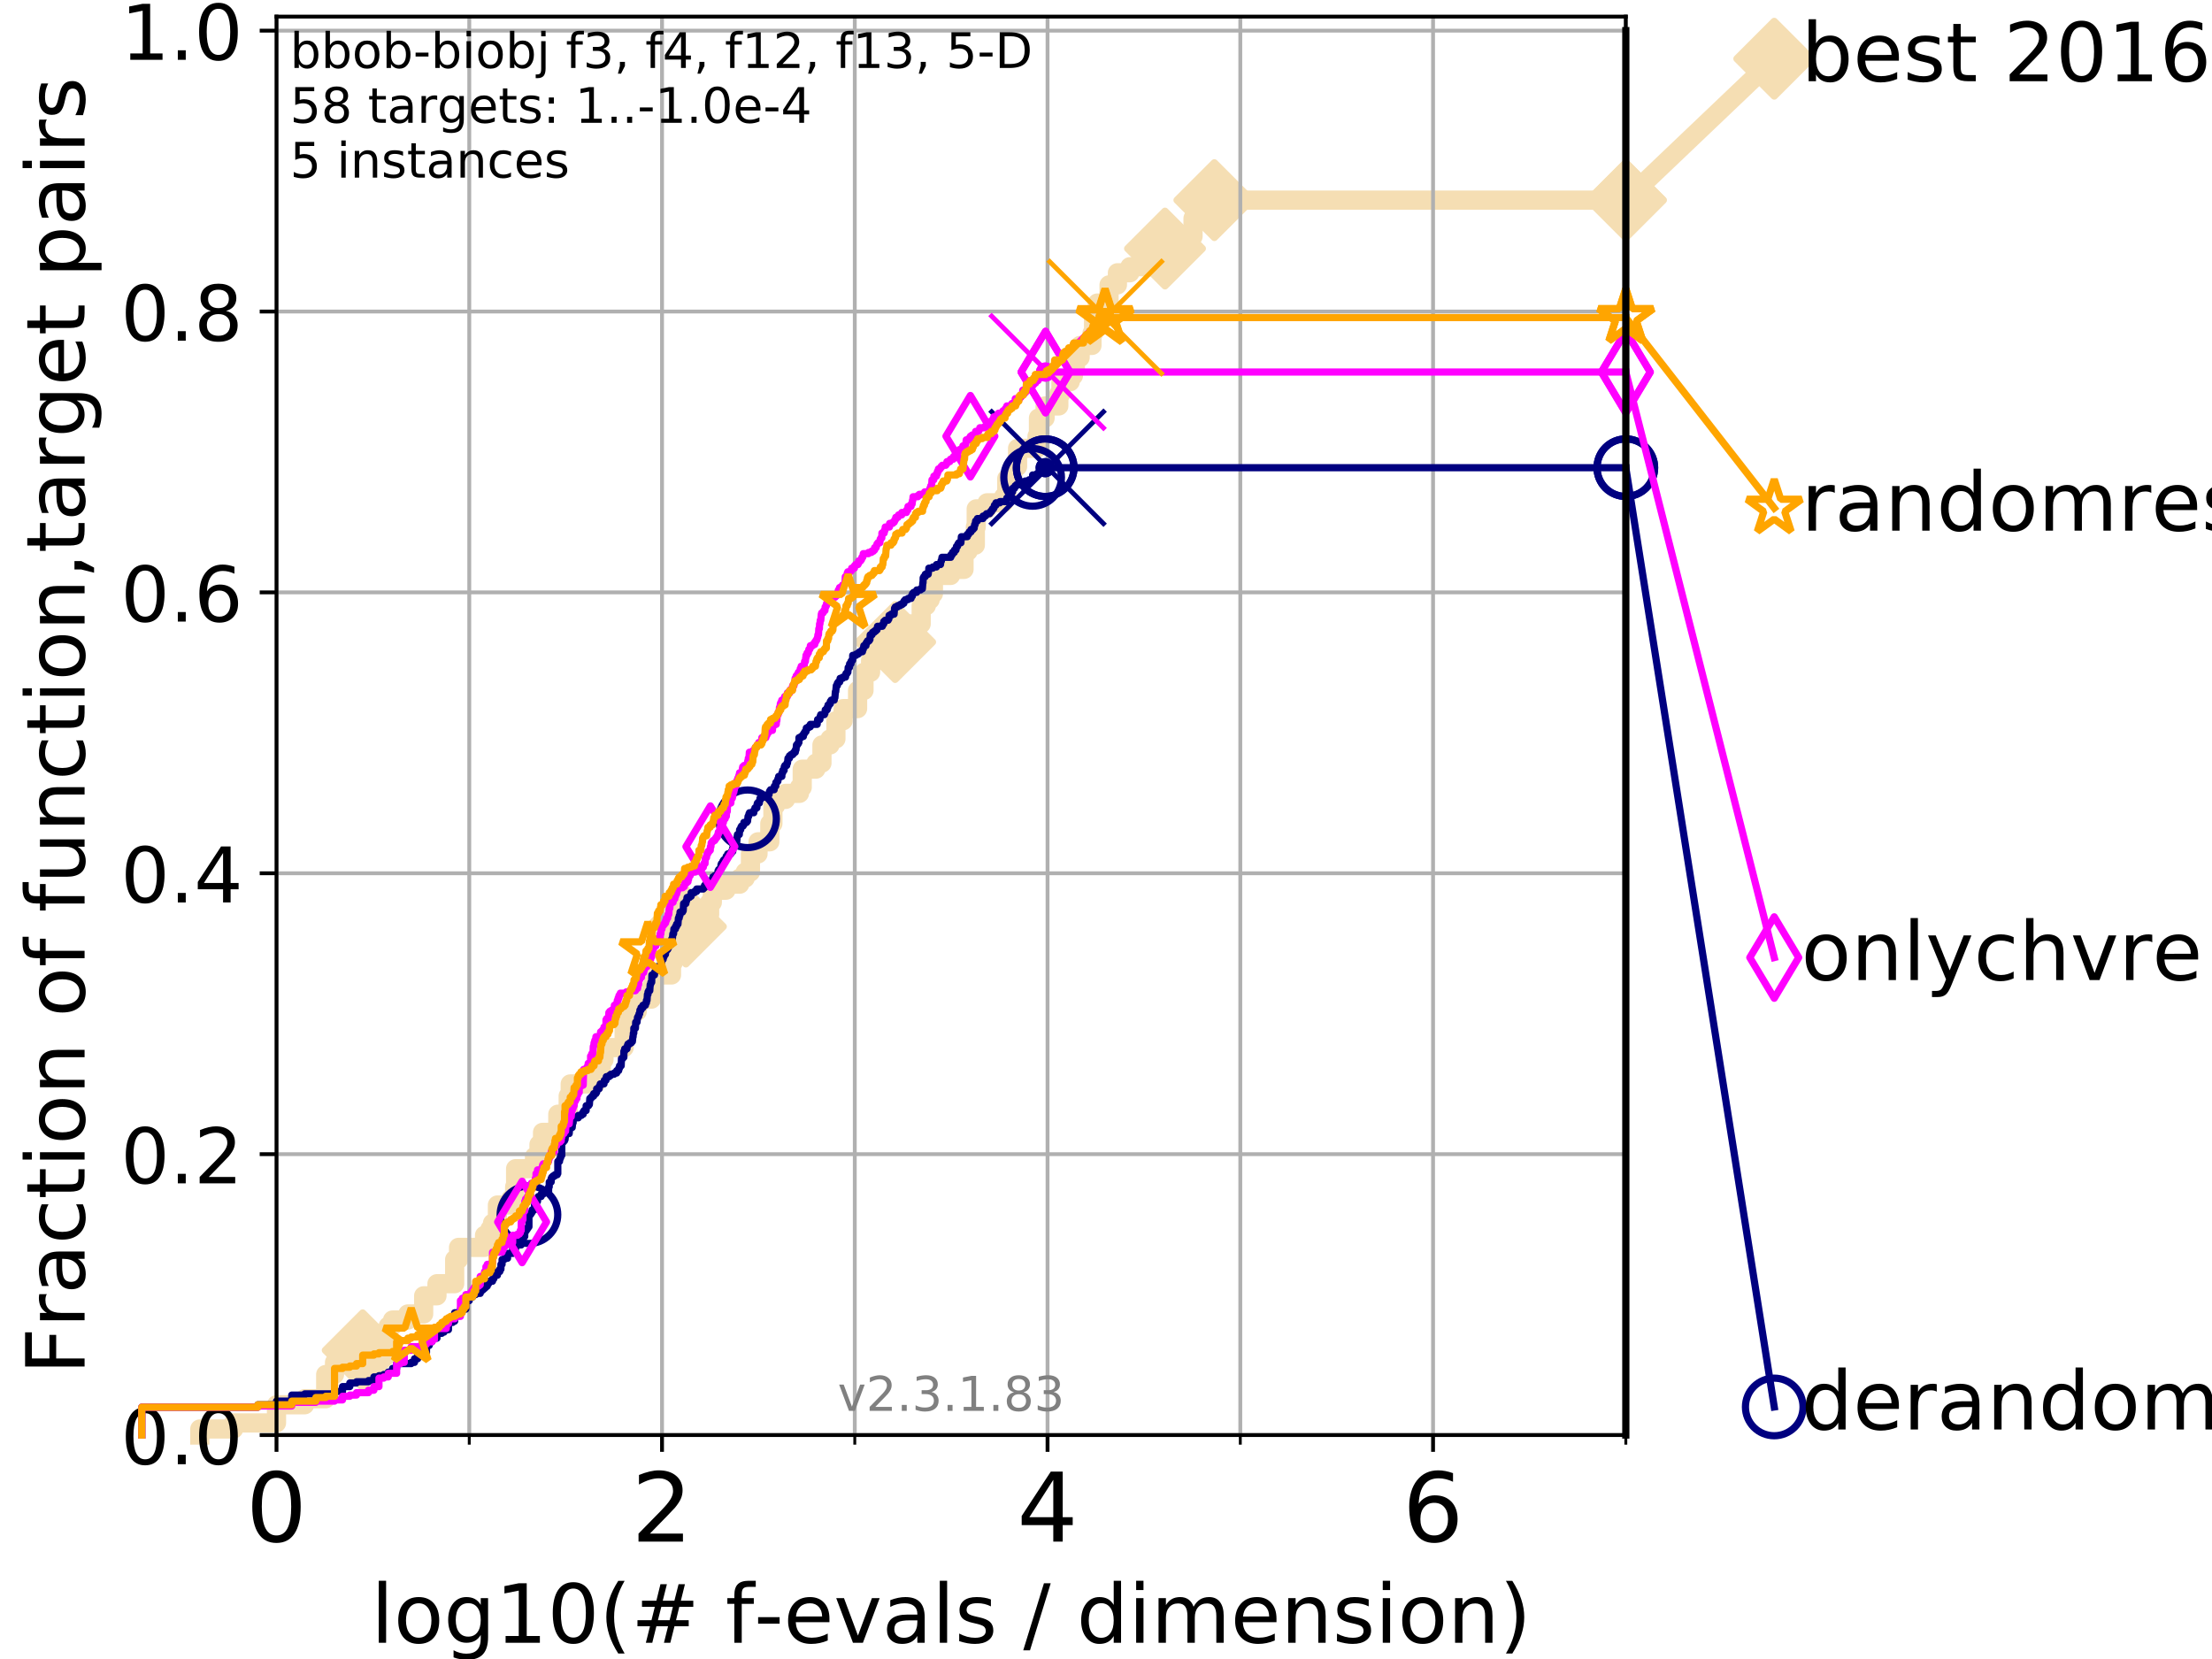 <?xml version="1.0" encoding="utf-8" standalone="no"?>
<!DOCTYPE svg PUBLIC "-//W3C//DTD SVG 1.1//EN"
  "http://www.w3.org/Graphics/SVG/1.1/DTD/svg11.dtd">
<!-- Created with matplotlib (https://matplotlib.org/) -->
<svg height="345.6pt" version="1.1" viewBox="0 0 460.8 345.6" width="460.8pt" xmlns="http://www.w3.org/2000/svg" xmlns:xlink="http://www.w3.org/1999/xlink">
 <defs>
  <style type="text/css">
*{stroke-linecap:butt;stroke-linejoin:round;}
  </style>
 </defs>
 <g id="figure_1">
  <g id="patch_1">
   <path d="M 0 345.6 
L 460.8 345.6 
L 460.8 0 
L 0 0 
z
" style="fill:#ffffff;"/>
  </g>
  <g id="axes_1">
   <g id="patch_2">
    <path d="M 57.6 298.944 
L 338.688 298.944 
L 338.688 3.456 
L 57.6 3.456 
z
" style="fill:#ffffff;"/>
   </g>
   <g id="line2d_1">
    <path d="M 41.621 298.944 
L 41.621 297.683 
L 48.692 297.683 
L 48.692 296.422 
L 57.6 296.422 
L 57.6 292.639 
L 63.468 292.639 
L 63.468 291.378 
L 67.851 291.378 
L 67.851 286.334 
L 69.688 286.334 
L 69.688 283.811 
L 72.868 283.811 
L 72.868 281.289 
L 75.556 281.289 
L 75.556 278.767 
L 80.881 278.767 
L 80.881 276.245 
L 81.776 276.245 
L 81.776 274.984 
L 84.956 274.984 
L 84.956 273.723 
L 88.256 273.723 
L 88.256 269.94 
L 91.03 269.94 
L 91.03 267.418 
L 94.715 267.418 
L 94.715 262.374 
L 95.526 262.374 
L 95.526 259.852 
L 100.935 259.852 
L 100.935 257.33 
L 102.06 257.33 
L 102.06 256.068 
L 102.597 256.068 
L 102.597 254.807 
L 103.623 254.807 
L 103.623 251.024 
L 106.383 251.024 
L 106.383 249.763 
L 107.213 249.763 
L 107.213 247.241 
L 107.415 247.241 
L 107.415 243.458 
L 111.346 243.458 
L 111.346 240.936 
L 112.281 240.936 
L 112.281 238.414 
L 113.023 238.414 
L 113.023 235.892 
L 116.203 235.892 
L 116.203 232.109 
L 118.364 232.109 
L 118.364 228.325 
L 118.787 228.325 
L 118.787 225.803 
L 124.063 225.803 
L 124.063 223.281 
L 125.256 223.281 
L 125.256 220.759 
L 125.823 220.759 
L 125.823 218.237 
L 130.019 218.237 
L 130.019 214.454 
L 130.291 214.454 
L 130.291 210.671 
L 132.754 210.671 
L 132.754 208.149 
L 135.682 208.149 
L 135.682 205.627 
L 136.189 205.627 
L 136.189 203.105 
L 139.887 203.105 
L 139.887 200.583 
L 140.226 200.583 
L 140.226 198.06 
L 142.243 198.06 
L 142.243 195.538 
L 142.884 195.538 
L 142.884 193.016 
L 145.866 193.016 
L 145.866 190.494 
L 147.829 190.494 
L 147.829 187.972 
L 148.392 187.972 
L 148.392 185.45 
L 151.228 185.45 
L 151.228 184.189 
L 154.098 184.189 
L 154.098 182.928 
L 155.245 182.928 
L 155.245 181.667 
L 156.334 181.667 
L 156.334 177.884 
L 157.91 177.884 
L 157.91 175.362 
L 160.365 175.362 
L 160.365 171.578 
L 161.008 171.578 
L 161.008 167.795 
L 161.574 167.795 
L 161.574 166.534 
L 163.646 166.534 
L 163.646 165.273 
L 166.541 165.273 
L 166.541 164.012 
L 167.119 164.012 
L 167.119 160.229 
L 169.964 160.229 
L 169.964 158.968 
L 171.227 158.968 
L 171.227 155.185 
L 172.905 155.185 
L 172.905 153.924 
L 174.136 153.924 
L 174.136 150.141 
L 175.638 150.141 
L 175.638 147.619 
L 178.649 147.619 
L 178.649 143.835 
L 179.987 143.835 
L 179.987 140.052 
L 181.359 140.052 
L 181.359 137.53 
L 184.196 137.53 
L 184.196 136.269 
L 185.596 136.269 
L 185.596 133.747 
L 186.475 133.747 
L 186.475 131.225 
L 187.192 131.225 
L 187.192 129.964 
L 191.9 129.964 
L 191.9 126.181 
L 192.97 126.181 
L 192.97 124.92 
L 193.77 124.92 
L 193.77 123.659 
L 194.45 123.659 
L 194.45 119.876 
L 198.022 119.876 
L 198.022 118.615 
L 200.822 118.615 
L 200.822 114.831 
L 201.671 114.831 
L 201.671 113.57 
L 203.18 113.57 
L 203.18 109.787 
L 203.362 109.787 
L 203.362 106.004 
L 205.617 106.004 
L 205.617 104.743 
L 209.084 104.743 
L 209.084 103.482 
L 209.731 103.482 
L 209.731 99.699 
L 210.963 99.699 
L 210.963 97.177 
L 211.982 97.177 
L 211.982 93.394 
L 216.034 93.394 
L 216.034 90.872 
L 216.332 90.872 
L 216.332 87.088 
L 217.714 87.088 
L 217.714 84.566 
L 220.571 84.566 
L 220.571 82.044 
L 221.014 82.044 
L 221.014 79.522 
L 222.939 79.522 
L 222.939 78.261 
L 223.614 78.261 
L 223.614 77 
L 224.017 77 
L 224.017 74.478 
L 225.015 74.478 
L 225.015 71.956 
L 227.48 71.956 
L 227.48 69.434 
L 227.805 69.434 
L 227.805 65.651 
L 228.589 65.651 
L 228.589 63.129 
L 231.036 63.129 
L 231.036 59.346 
L 232.778 59.346 
L 232.778 56.823 
L 235.382 56.823 
L 235.382 55.562 
L 241.11 55.562 
L 241.11 54.301 
L 242.691 54.301 
L 242.691 51.779 
L 246.889 51.779 
L 246.889 49.257 
L 248.531 49.257 
L 248.531 45.474 
L 252.974 45.474 
L 252.974 41.691 
L 338.688 41.691 
L 338.688 41.691 
" style="fill:none;stroke:#f5deb3;stroke-linecap:square;stroke-width:4;"/>
   </g>
   <g id="line2d_2">
    <defs>
     <path d="M 0 7.778 
L 7.778 0 
L 0 -7.778 
L -7.778 0 
z
" id="m26d2afd50c" style="stroke:#f5deb3;stroke-linejoin:miter;stroke-width:1.5;"/>
    </defs>
    <g>
     <use style="fill:#f5deb3;stroke:#f5deb3;stroke-linejoin:miter;stroke-width:1.5;" x="75.556" xlink:href="#m26d2afd50c" y="281.289"/>
     <use style="fill:#f5deb3;stroke:#f5deb3;stroke-linejoin:miter;stroke-width:1.5;" x="142.884" xlink:href="#m26d2afd50c" y="193.016"/>
     <use style="fill:#f5deb3;stroke:#f5deb3;stroke-linejoin:miter;stroke-width:1.5;" x="186.475" xlink:href="#m26d2afd50c" y="133.747"/>
     <use style="fill:#f5deb3;stroke:#f5deb3;stroke-linejoin:miter;stroke-width:1.5;" x="242.691" xlink:href="#m26d2afd50c" y="51.779"/>
     <use style="fill:#f5deb3;stroke:#f5deb3;stroke-linejoin:miter;stroke-width:1.5;" x="252.974" xlink:href="#m26d2afd50c" y="41.691"/>
     <use style="fill:#f5deb3;stroke:#f5deb3;stroke-linejoin:miter;stroke-width:1.5;" x="338.688" xlink:href="#m26d2afd50c" y="41.691"/>
    </g>
   </g>
   <g id="line2d_3">
    <path style="fill:none;stroke:#f5deb3;stroke-linecap:square;stroke-width:4;"/>
    <g/>
   </g>
   <g id="line2d_4">
    <path d="M 338.688 41.691 
L 369.608 12.233 
" style="fill:none;stroke:#f5deb3;stroke-linecap:square;stroke-width:4;"/>
    <g>
     <use style="fill:#f5deb3;stroke:#f5deb3;stroke-linejoin:miter;stroke-width:1.5;" x="338.688" xlink:href="#m26d2afd50c" y="41.691"/>
     <use style="fill:#f5deb3;stroke:#f5deb3;stroke-linejoin:miter;stroke-width:1.5;" x="369.608" xlink:href="#m26d2afd50c" y="12.233"/>
    </g>
   </g>
   <g id="matplotlib.axis_1">
    <g id="xtick_1">
     <g id="line2d_5">
      <path clip-path="url(#p294321ba75)" d="M 57.6 298.944 
L 57.6 3.456 
" style="fill:none;stroke:#b0b0b0;stroke-linecap:square;stroke-width:0.8;"/>
     </g>
     <g id="line2d_6">
      <defs>
       <path d="M 0 0 
L 0 3.5 
" id="md185efb697" style="stroke:#000000;stroke-width:0.8;"/>
      </defs>
      <g>
       <use style="stroke:#000000;stroke-width:0.8;" x="57.6" xlink:href="#md185efb697" y="298.944"/>
      </g>
     </g>
     <g id="text_1">
      <!-- 0 -->
      <defs>
       <path d="M 31.781 66.406 
Q 24.172 66.406 20.328 58.906 
Q 16.5 51.422 16.5 36.375 
Q 16.5 21.391 20.328 13.891 
Q 24.172 6.391 31.781 6.391 
Q 39.453 6.391 43.281 13.891 
Q 47.125 21.391 47.125 36.375 
Q 47.125 51.422 43.281 58.906 
Q 39.453 66.406 31.781 66.406 
z
M 31.781 74.219 
Q 44.047 74.219 50.516 64.516 
Q 56.984 54.828 56.984 36.375 
Q 56.984 17.969 50.516 8.266 
Q 44.047 -1.422 31.781 -1.422 
Q 19.531 -1.422 13.062 8.266 
Q 6.594 17.969 6.594 36.375 
Q 6.594 54.828 13.062 64.516 
Q 19.531 74.219 31.781 74.219 
z
" id="DejaVuSans-48"/>
      </defs>
      <g transform="translate(51.237 321.141)scale(0.2 -0.2)">
       <use xlink:href="#DejaVuSans-48"/>
      </g>
     </g>
    </g>
    <g id="xtick_2">
     <g id="line2d_7">
      <path clip-path="url(#p294321ba75)" d="M 137.911 298.944 
L 137.911 3.456 
" style="fill:none;stroke:#b0b0b0;stroke-linecap:square;stroke-width:0.8;"/>
     </g>
     <g id="line2d_8">
      <g>
       <use style="stroke:#000000;stroke-width:0.8;" x="137.911" xlink:href="#md185efb697" y="298.944"/>
      </g>
     </g>
     <g id="text_2">
      <!-- 2 -->
      <defs>
       <path d="M 19.188 8.297 
L 53.609 8.297 
L 53.609 0 
L 7.328 0 
L 7.328 8.297 
Q 12.938 14.109 22.625 23.891 
Q 32.328 33.688 34.812 36.531 
Q 39.547 41.844 41.422 45.531 
Q 43.312 49.219 43.312 52.781 
Q 43.312 58.594 39.234 62.25 
Q 35.156 65.922 28.609 65.922 
Q 23.969 65.922 18.812 64.312 
Q 13.672 62.703 7.812 59.422 
L 7.812 69.391 
Q 13.766 71.781 18.938 73 
Q 24.125 74.219 28.422 74.219 
Q 39.75 74.219 46.484 68.547 
Q 53.219 62.891 53.219 53.422 
Q 53.219 48.922 51.531 44.891 
Q 49.859 40.875 45.406 35.406 
Q 44.188 33.984 37.641 27.219 
Q 31.109 20.453 19.188 8.297 
z
" id="DejaVuSans-50"/>
      </defs>
      <g transform="translate(131.548 321.141)scale(0.2 -0.2)">
       <use xlink:href="#DejaVuSans-50"/>
      </g>
     </g>
    </g>
    <g id="xtick_3">
     <g id="line2d_9">
      <path clip-path="url(#p294321ba75)" d="M 218.222 298.944 
L 218.222 3.456 
" style="fill:none;stroke:#b0b0b0;stroke-linecap:square;stroke-width:0.8;"/>
     </g>
     <g id="line2d_10">
      <g>
       <use style="stroke:#000000;stroke-width:0.8;" x="218.222" xlink:href="#md185efb697" y="298.944"/>
      </g>
     </g>
     <g id="text_3">
      <!-- 4 -->
      <defs>
       <path d="M 37.797 64.312 
L 12.891 25.391 
L 37.797 25.391 
z
M 35.203 72.906 
L 47.609 72.906 
L 47.609 25.391 
L 58.016 25.391 
L 58.016 17.188 
L 47.609 17.188 
L 47.609 0 
L 37.797 0 
L 37.797 17.188 
L 4.891 17.188 
L 4.891 26.703 
z
" id="DejaVuSans-52"/>
      </defs>
      <g transform="translate(211.859 321.141)scale(0.2 -0.2)">
       <use xlink:href="#DejaVuSans-52"/>
      </g>
     </g>
    </g>
    <g id="xtick_4">
     <g id="line2d_11">
      <path clip-path="url(#p294321ba75)" d="M 298.533 298.944 
L 298.533 3.456 
" style="fill:none;stroke:#b0b0b0;stroke-linecap:square;stroke-width:0.8;"/>
     </g>
     <g id="line2d_12">
      <g>
       <use style="stroke:#000000;stroke-width:0.8;" x="298.533" xlink:href="#md185efb697" y="298.944"/>
      </g>
     </g>
     <g id="text_4">
      <!-- 6 -->
      <defs>
       <path d="M 33.016 40.375 
Q 26.375 40.375 22.484 35.828 
Q 18.609 31.297 18.609 23.391 
Q 18.609 15.531 22.484 10.953 
Q 26.375 6.391 33.016 6.391 
Q 39.656 6.391 43.531 10.953 
Q 47.406 15.531 47.406 23.391 
Q 47.406 31.297 43.531 35.828 
Q 39.656 40.375 33.016 40.375 
z
M 52.594 71.297 
L 52.594 62.312 
Q 48.875 64.062 45.094 64.984 
Q 41.312 65.922 37.594 65.922 
Q 27.828 65.922 22.672 59.328 
Q 17.531 52.734 16.797 39.406 
Q 19.672 43.656 24.016 45.922 
Q 28.375 48.188 33.594 48.188 
Q 44.578 48.188 50.953 41.516 
Q 57.328 34.859 57.328 23.391 
Q 57.328 12.156 50.688 5.359 
Q 44.047 -1.422 33.016 -1.422 
Q 20.359 -1.422 13.672 8.266 
Q 6.984 17.969 6.984 36.375 
Q 6.984 53.656 15.188 63.938 
Q 23.391 74.219 37.203 74.219 
Q 40.922 74.219 44.703 73.484 
Q 48.484 72.75 52.594 71.297 
z
" id="DejaVuSans-54"/>
      </defs>
      <g transform="translate(292.17 321.141)scale(0.2 -0.2)">
       <use xlink:href="#DejaVuSans-54"/>
      </g>
     </g>
    </g>
    <g id="xtick_5">
     <g id="line2d_13">
      <path clip-path="url(#p294321ba75)" d="M 97.755 298.944 
L 97.755 3.456 
" style="fill:none;stroke:#b0b0b0;stroke-linecap:square;stroke-width:0.8;"/>
     </g>
     <g id="line2d_14">
      <defs>
       <path d="M 0 0 
L 0 2 
" id="m287d508a61" style="stroke:#000000;stroke-width:0.6;"/>
      </defs>
      <g>
       <use style="stroke:#000000;stroke-width:0.6;" x="97.755" xlink:href="#m287d508a61" y="298.944"/>
      </g>
     </g>
    </g>
    <g id="xtick_6">
     <g id="line2d_15">
      <path clip-path="url(#p294321ba75)" d="M 178.066 298.944 
L 178.066 3.456 
" style="fill:none;stroke:#b0b0b0;stroke-linecap:square;stroke-width:0.8;"/>
     </g>
     <g id="line2d_16">
      <g>
       <use style="stroke:#000000;stroke-width:0.6;" x="178.066" xlink:href="#m287d508a61" y="298.944"/>
      </g>
     </g>
    </g>
    <g id="xtick_7">
     <g id="line2d_17">
      <path clip-path="url(#p294321ba75)" d="M 258.377 298.944 
L 258.377 3.456 
" style="fill:none;stroke:#b0b0b0;stroke-linecap:square;stroke-width:0.8;"/>
     </g>
     <g id="line2d_18">
      <g>
       <use style="stroke:#000000;stroke-width:0.6;" x="258.377" xlink:href="#m287d508a61" y="298.944"/>
      </g>
     </g>
    </g>
    <g id="xtick_8">
     <g id="line2d_19">
      <path clip-path="url(#p294321ba75)" d="M 338.688 298.944 
L 338.688 3.456 
" style="fill:none;stroke:#b0b0b0;stroke-linecap:square;stroke-width:0.8;"/>
     </g>
     <g id="line2d_20">
      <g>
       <use style="stroke:#000000;stroke-width:0.6;" x="338.688" xlink:href="#m287d508a61" y="298.944"/>
      </g>
     </g>
    </g>
    <g id="text_5">
     <!-- log10(# f-evals / dimension) -->
     <defs>
      <path d="M 9.422 75.984 
L 18.406 75.984 
L 18.406 0 
L 9.422 0 
z
" id="DejaVuSans-108"/>
      <path d="M 30.609 48.391 
Q 23.391 48.391 19.188 42.75 
Q 14.984 37.109 14.984 27.297 
Q 14.984 17.484 19.156 11.844 
Q 23.344 6.203 30.609 6.203 
Q 37.797 6.203 41.984 11.859 
Q 46.188 17.531 46.188 27.297 
Q 46.188 37.016 41.984 42.703 
Q 37.797 48.391 30.609 48.391 
z
M 30.609 56 
Q 42.328 56 49.016 48.375 
Q 55.719 40.766 55.719 27.297 
Q 55.719 13.875 49.016 6.219 
Q 42.328 -1.422 30.609 -1.422 
Q 18.844 -1.422 12.172 6.219 
Q 5.516 13.875 5.516 27.297 
Q 5.516 40.766 12.172 48.375 
Q 18.844 56 30.609 56 
z
" id="DejaVuSans-111"/>
      <path d="M 45.406 27.984 
Q 45.406 37.75 41.375 43.109 
Q 37.359 48.484 30.078 48.484 
Q 22.859 48.484 18.828 43.109 
Q 14.797 37.75 14.797 27.984 
Q 14.797 18.266 18.828 12.891 
Q 22.859 7.516 30.078 7.516 
Q 37.359 7.516 41.375 12.891 
Q 45.406 18.266 45.406 27.984 
z
M 54.391 6.781 
Q 54.391 -7.172 48.188 -13.984 
Q 42 -20.797 29.203 -20.797 
Q 24.469 -20.797 20.266 -20.094 
Q 16.062 -19.391 12.109 -17.922 
L 12.109 -9.188 
Q 16.062 -11.328 19.922 -12.344 
Q 23.781 -13.375 27.781 -13.375 
Q 36.625 -13.375 41.016 -8.766 
Q 45.406 -4.156 45.406 5.172 
L 45.406 9.625 
Q 42.625 4.781 38.281 2.391 
Q 33.938 0 27.875 0 
Q 17.828 0 11.672 7.656 
Q 5.516 15.328 5.516 27.984 
Q 5.516 40.672 11.672 48.328 
Q 17.828 56 27.875 56 
Q 33.938 56 38.281 53.609 
Q 42.625 51.219 45.406 46.391 
L 45.406 54.688 
L 54.391 54.688 
z
" id="DejaVuSans-103"/>
      <path d="M 12.406 8.297 
L 28.516 8.297 
L 28.516 63.922 
L 10.984 60.406 
L 10.984 69.391 
L 28.422 72.906 
L 38.281 72.906 
L 38.281 8.297 
L 54.391 8.297 
L 54.391 0 
L 12.406 0 
z
" id="DejaVuSans-49"/>
      <path d="M 31 75.875 
Q 24.469 64.656 21.281 53.656 
Q 18.109 42.672 18.109 31.391 
Q 18.109 20.125 21.312 9.062 
Q 24.516 -2 31 -13.188 
L 23.188 -13.188 
Q 15.875 -1.703 12.234 9.375 
Q 8.594 20.453 8.594 31.391 
Q 8.594 42.281 12.203 53.312 
Q 15.828 64.359 23.188 75.875 
z
" id="DejaVuSans-40"/>
      <path d="M 51.125 44 
L 36.922 44 
L 32.812 27.688 
L 47.125 27.688 
z
M 43.797 71.781 
L 38.719 51.516 
L 52.984 51.516 
L 58.109 71.781 
L 65.922 71.781 
L 60.891 51.516 
L 76.125 51.516 
L 76.125 44 
L 58.984 44 
L 54.984 27.688 
L 70.516 27.688 
L 70.516 20.219 
L 53.078 20.219 
L 48 0 
L 40.188 0 
L 45.219 20.219 
L 30.906 20.219 
L 25.875 0 
L 18.016 0 
L 23.094 20.219 
L 7.719 20.219 
L 7.719 27.688 
L 24.906 27.688 
L 29 44 
L 13.281 44 
L 13.281 51.516 
L 30.906 51.516 
L 35.891 71.781 
z
" id="DejaVuSans-35"/>
      <path id="DejaVuSans-32"/>
      <path d="M 37.109 75.984 
L 37.109 68.5 
L 28.516 68.5 
Q 23.688 68.5 21.797 66.547 
Q 19.922 64.594 19.922 59.516 
L 19.922 54.688 
L 34.719 54.688 
L 34.719 47.703 
L 19.922 47.703 
L 19.922 0 
L 10.891 0 
L 10.891 47.703 
L 2.297 47.703 
L 2.297 54.688 
L 10.891 54.688 
L 10.891 58.5 
Q 10.891 67.625 15.141 71.797 
Q 19.391 75.984 28.609 75.984 
z
" id="DejaVuSans-102"/>
      <path d="M 4.891 31.391 
L 31.203 31.391 
L 31.203 23.391 
L 4.891 23.391 
z
" id="DejaVuSans-45"/>
      <path d="M 56.203 29.594 
L 56.203 25.203 
L 14.891 25.203 
Q 15.484 15.922 20.484 11.062 
Q 25.484 6.203 34.422 6.203 
Q 39.594 6.203 44.453 7.469 
Q 49.312 8.734 54.109 11.281 
L 54.109 2.781 
Q 49.266 0.734 44.188 -0.344 
Q 39.109 -1.422 33.891 -1.422 
Q 20.797 -1.422 13.156 6.188 
Q 5.516 13.812 5.516 26.812 
Q 5.516 40.234 12.766 48.109 
Q 20.016 56 32.328 56 
Q 43.359 56 49.781 48.891 
Q 56.203 41.797 56.203 29.594 
z
M 47.219 32.234 
Q 47.125 39.594 43.094 43.984 
Q 39.062 48.391 32.422 48.391 
Q 24.906 48.391 20.391 44.141 
Q 15.875 39.891 15.188 32.172 
z
" id="DejaVuSans-101"/>
      <path d="M 2.984 54.688 
L 12.5 54.688 
L 29.594 8.797 
L 46.688 54.688 
L 56.203 54.688 
L 35.688 0 
L 23.484 0 
z
" id="DejaVuSans-118"/>
      <path d="M 34.281 27.484 
Q 23.391 27.484 19.188 25 
Q 14.984 22.516 14.984 16.5 
Q 14.984 11.719 18.141 8.906 
Q 21.297 6.109 26.703 6.109 
Q 34.188 6.109 38.703 11.406 
Q 43.219 16.703 43.219 25.484 
L 43.219 27.484 
z
M 52.203 31.203 
L 52.203 0 
L 43.219 0 
L 43.219 8.297 
Q 40.141 3.328 35.547 0.953 
Q 30.953 -1.422 24.312 -1.422 
Q 15.922 -1.422 10.953 3.297 
Q 6 8.016 6 15.922 
Q 6 25.141 12.172 29.828 
Q 18.359 34.516 30.609 34.516 
L 43.219 34.516 
L 43.219 35.406 
Q 43.219 41.609 39.141 45 
Q 35.062 48.391 27.688 48.391 
Q 23 48.391 18.547 47.266 
Q 14.109 46.141 10.016 43.891 
L 10.016 52.203 
Q 14.938 54.109 19.578 55.047 
Q 24.219 56 28.609 56 
Q 40.484 56 46.344 49.844 
Q 52.203 43.703 52.203 31.203 
z
" id="DejaVuSans-97"/>
      <path d="M 44.281 53.078 
L 44.281 44.578 
Q 40.484 46.531 36.375 47.5 
Q 32.281 48.484 27.875 48.484 
Q 21.188 48.484 17.844 46.438 
Q 14.5 44.391 14.5 40.281 
Q 14.5 37.156 16.891 35.375 
Q 19.281 33.594 26.516 31.984 
L 29.594 31.297 
Q 39.156 29.25 43.188 25.516 
Q 47.219 21.781 47.219 15.094 
Q 47.219 7.469 41.188 3.016 
Q 35.156 -1.422 24.609 -1.422 
Q 20.219 -1.422 15.453 -0.562 
Q 10.688 0.297 5.422 2 
L 5.422 11.281 
Q 10.406 8.688 15.234 7.391 
Q 20.062 6.109 24.812 6.109 
Q 31.156 6.109 34.562 8.281 
Q 37.984 10.453 37.984 14.406 
Q 37.984 18.062 35.516 20.016 
Q 33.062 21.969 24.703 23.781 
L 21.578 24.516 
Q 13.234 26.266 9.516 29.906 
Q 5.812 33.547 5.812 39.891 
Q 5.812 47.609 11.281 51.797 
Q 16.75 56 26.812 56 
Q 31.781 56 36.172 55.266 
Q 40.578 54.547 44.281 53.078 
z
" id="DejaVuSans-115"/>
      <path d="M 25.391 72.906 
L 33.688 72.906 
L 8.297 -9.281 
L 0 -9.281 
z
" id="DejaVuSans-47"/>
      <path d="M 45.406 46.391 
L 45.406 75.984 
L 54.391 75.984 
L 54.391 0 
L 45.406 0 
L 45.406 8.203 
Q 42.578 3.328 38.25 0.953 
Q 33.938 -1.422 27.875 -1.422 
Q 17.969 -1.422 11.734 6.484 
Q 5.516 14.406 5.516 27.297 
Q 5.516 40.188 11.734 48.094 
Q 17.969 56 27.875 56 
Q 33.938 56 38.25 53.625 
Q 42.578 51.266 45.406 46.391 
z
M 14.797 27.297 
Q 14.797 17.391 18.875 11.75 
Q 22.953 6.109 30.078 6.109 
Q 37.203 6.109 41.297 11.75 
Q 45.406 17.391 45.406 27.297 
Q 45.406 37.203 41.297 42.844 
Q 37.203 48.484 30.078 48.484 
Q 22.953 48.484 18.875 42.844 
Q 14.797 37.203 14.797 27.297 
z
" id="DejaVuSans-100"/>
      <path d="M 9.422 54.688 
L 18.406 54.688 
L 18.406 0 
L 9.422 0 
z
M 9.422 75.984 
L 18.406 75.984 
L 18.406 64.594 
L 9.422 64.594 
z
" id="DejaVuSans-105"/>
      <path d="M 52 44.188 
Q 55.375 50.25 60.062 53.125 
Q 64.75 56 71.094 56 
Q 79.641 56 84.281 50.016 
Q 88.922 44.047 88.922 33.016 
L 88.922 0 
L 79.891 0 
L 79.891 32.719 
Q 79.891 40.578 77.094 44.375 
Q 74.312 48.188 68.609 48.188 
Q 61.625 48.188 57.562 43.547 
Q 53.516 38.922 53.516 30.906 
L 53.516 0 
L 44.484 0 
L 44.484 32.719 
Q 44.484 40.625 41.703 44.406 
Q 38.922 48.188 33.109 48.188 
Q 26.219 48.188 22.156 43.531 
Q 18.109 38.875 18.109 30.906 
L 18.109 0 
L 9.078 0 
L 9.078 54.688 
L 18.109 54.688 
L 18.109 46.188 
Q 21.188 51.219 25.484 53.609 
Q 29.781 56 35.688 56 
Q 41.656 56 45.828 52.969 
Q 50 49.953 52 44.188 
z
" id="DejaVuSans-109"/>
      <path d="M 54.891 33.016 
L 54.891 0 
L 45.906 0 
L 45.906 32.719 
Q 45.906 40.484 42.875 44.328 
Q 39.844 48.188 33.797 48.188 
Q 26.516 48.188 22.312 43.547 
Q 18.109 38.922 18.109 30.906 
L 18.109 0 
L 9.078 0 
L 9.078 54.688 
L 18.109 54.688 
L 18.109 46.188 
Q 21.344 51.125 25.703 53.562 
Q 30.078 56 35.797 56 
Q 45.219 56 50.047 50.172 
Q 54.891 44.344 54.891 33.016 
z
" id="DejaVuSans-110"/>
      <path d="M 8.016 75.875 
L 15.828 75.875 
Q 23.141 64.359 26.781 53.312 
Q 30.422 42.281 30.422 31.391 
Q 30.422 20.453 26.781 9.375 
Q 23.141 -1.703 15.828 -13.188 
L 8.016 -13.188 
Q 14.5 -2 17.703 9.062 
Q 20.906 20.125 20.906 31.391 
Q 20.906 42.672 17.703 53.656 
Q 14.5 64.656 8.016 75.875 
z
" id="DejaVuSans-41"/>
     </defs>
     <g transform="translate(77.303 342.218)scale(0.17 -0.17)">
      <use xlink:href="#DejaVuSans-108"/>
      <use x="27.783" xlink:href="#DejaVuSans-111"/>
      <use x="88.965" xlink:href="#DejaVuSans-103"/>
      <use x="152.441" xlink:href="#DejaVuSans-49"/>
      <use x="216.064" xlink:href="#DejaVuSans-48"/>
      <use x="279.688" xlink:href="#DejaVuSans-40"/>
      <use x="318.701" xlink:href="#DejaVuSans-35"/>
      <use x="402.49" xlink:href="#DejaVuSans-32"/>
      <use x="434.277" xlink:href="#DejaVuSans-102"/>
      <use x="469.404" xlink:href="#DejaVuSans-45"/>
      <use x="505.488" xlink:href="#DejaVuSans-101"/>
      <use x="567.012" xlink:href="#DejaVuSans-118"/>
      <use x="626.191" xlink:href="#DejaVuSans-97"/>
      <use x="687.471" xlink:href="#DejaVuSans-108"/>
      <use x="715.254" xlink:href="#DejaVuSans-115"/>
      <use x="767.354" xlink:href="#DejaVuSans-32"/>
      <use x="799.141" xlink:href="#DejaVuSans-47"/>
      <use x="832.832" xlink:href="#DejaVuSans-32"/>
      <use x="864.619" xlink:href="#DejaVuSans-100"/>
      <use x="928.096" xlink:href="#DejaVuSans-105"/>
      <use x="955.879" xlink:href="#DejaVuSans-109"/>
      <use x="1053.291" xlink:href="#DejaVuSans-101"/>
      <use x="1114.814" xlink:href="#DejaVuSans-110"/>
      <use x="1178.193" xlink:href="#DejaVuSans-115"/>
      <use x="1230.293" xlink:href="#DejaVuSans-105"/>
      <use x="1258.076" xlink:href="#DejaVuSans-111"/>
      <use x="1319.258" xlink:href="#DejaVuSans-110"/>
      <use x="1382.637" xlink:href="#DejaVuSans-41"/>
     </g>
    </g>
   </g>
   <g id="matplotlib.axis_2">
    <g id="ytick_1">
     <g id="line2d_21">
      <path clip-path="url(#p294321ba75)" d="M 57.6 298.944 
L 338.688 298.944 
" style="fill:none;stroke:#b0b0b0;stroke-linecap:square;stroke-width:0.8;"/>
     </g>
     <g id="line2d_22">
      <defs>
       <path d="M 0 0 
L -3.5 0 
" id="mfe5319623e" style="stroke:#000000;stroke-width:0.8;"/>
      </defs>
      <g>
       <use style="stroke:#000000;stroke-width:0.8;" x="57.6" xlink:href="#mfe5319623e" y="298.944"/>
      </g>
     </g>
     <g id="text_6">
      <!-- 0.0 -->
      <defs>
       <path d="M 10.688 12.406 
L 21 12.406 
L 21 0 
L 10.688 0 
z
" id="DejaVuSans-46"/>
      </defs>
      <g transform="translate(25.155 305.023)scale(0.16 -0.16)">
       <use xlink:href="#DejaVuSans-48"/>
       <use x="63.623" xlink:href="#DejaVuSans-46"/>
       <use x="95.41" xlink:href="#DejaVuSans-48"/>
      </g>
     </g>
    </g>
    <g id="ytick_2">
     <g id="line2d_23">
      <path clip-path="url(#p294321ba75)" d="M 57.6 240.432 
L 338.688 240.432 
" style="fill:none;stroke:#b0b0b0;stroke-linecap:square;stroke-width:0.8;"/>
     </g>
     <g id="line2d_24">
      <g>
       <use style="stroke:#000000;stroke-width:0.8;" x="57.6" xlink:href="#mfe5319623e" y="240.432"/>
      </g>
     </g>
     <g id="text_7">
      <!-- 0.2 -->
      <g transform="translate(25.155 246.51)scale(0.16 -0.16)">
       <use xlink:href="#DejaVuSans-48"/>
       <use x="63.623" xlink:href="#DejaVuSans-46"/>
       <use x="95.41" xlink:href="#DejaVuSans-50"/>
      </g>
     </g>
    </g>
    <g id="ytick_3">
     <g id="line2d_25">
      <path clip-path="url(#p294321ba75)" d="M 57.6 181.919 
L 338.688 181.919 
" style="fill:none;stroke:#b0b0b0;stroke-linecap:square;stroke-width:0.8;"/>
     </g>
     <g id="line2d_26">
      <g>
       <use style="stroke:#000000;stroke-width:0.8;" x="57.6" xlink:href="#mfe5319623e" y="181.919"/>
      </g>
     </g>
     <g id="text_8">
      <!-- 0.4 -->
      <g transform="translate(25.155 187.998)scale(0.16 -0.16)">
       <use xlink:href="#DejaVuSans-48"/>
       <use x="63.623" xlink:href="#DejaVuSans-46"/>
       <use x="95.41" xlink:href="#DejaVuSans-52"/>
      </g>
     </g>
    </g>
    <g id="ytick_4">
     <g id="line2d_27">
      <path clip-path="url(#p294321ba75)" d="M 57.6 123.407 
L 338.688 123.407 
" style="fill:none;stroke:#b0b0b0;stroke-linecap:square;stroke-width:0.8;"/>
     </g>
     <g id="line2d_28">
      <g>
       <use style="stroke:#000000;stroke-width:0.8;" x="57.6" xlink:href="#mfe5319623e" y="123.407"/>
      </g>
     </g>
     <g id="text_9">
      <!-- 0.6 -->
      <g transform="translate(25.155 129.485)scale(0.16 -0.16)">
       <use xlink:href="#DejaVuSans-48"/>
       <use x="63.623" xlink:href="#DejaVuSans-46"/>
       <use x="95.41" xlink:href="#DejaVuSans-54"/>
      </g>
     </g>
    </g>
    <g id="ytick_5">
     <g id="line2d_29">
      <path clip-path="url(#p294321ba75)" d="M 57.6 64.894 
L 338.688 64.894 
" style="fill:none;stroke:#b0b0b0;stroke-linecap:square;stroke-width:0.8;"/>
     </g>
     <g id="line2d_30">
      <g>
       <use style="stroke:#000000;stroke-width:0.8;" x="57.6" xlink:href="#mfe5319623e" y="64.894"/>
      </g>
     </g>
     <g id="text_10">
      <!-- 0.8 -->
      <defs>
       <path d="M 31.781 34.625 
Q 24.75 34.625 20.719 30.859 
Q 16.703 27.094 16.703 20.516 
Q 16.703 13.922 20.719 10.156 
Q 24.75 6.391 31.781 6.391 
Q 38.812 6.391 42.859 10.172 
Q 46.922 13.969 46.922 20.516 
Q 46.922 27.094 42.891 30.859 
Q 38.875 34.625 31.781 34.625 
z
M 21.922 38.812 
Q 15.578 40.375 12.031 44.719 
Q 8.5 49.078 8.5 55.328 
Q 8.5 64.062 14.719 69.141 
Q 20.953 74.219 31.781 74.219 
Q 42.672 74.219 48.875 69.141 
Q 55.078 64.062 55.078 55.328 
Q 55.078 49.078 51.531 44.719 
Q 48 40.375 41.703 38.812 
Q 48.828 37.156 52.797 32.312 
Q 56.781 27.484 56.781 20.516 
Q 56.781 9.906 50.312 4.234 
Q 43.844 -1.422 31.781 -1.422 
Q 19.734 -1.422 13.25 4.234 
Q 6.781 9.906 6.781 20.516 
Q 6.781 27.484 10.781 32.312 
Q 14.797 37.156 21.922 38.812 
z
M 18.312 54.391 
Q 18.312 48.734 21.844 45.562 
Q 25.391 42.391 31.781 42.391 
Q 38.141 42.391 41.719 45.562 
Q 45.312 48.734 45.312 54.391 
Q 45.312 60.062 41.719 63.234 
Q 38.141 66.406 31.781 66.406 
Q 25.391 66.406 21.844 63.234 
Q 18.312 60.062 18.312 54.391 
z
" id="DejaVuSans-56"/>
      </defs>
      <g transform="translate(25.155 70.973)scale(0.16 -0.16)">
       <use xlink:href="#DejaVuSans-48"/>
       <use x="63.623" xlink:href="#DejaVuSans-46"/>
       <use x="95.41" xlink:href="#DejaVuSans-56"/>
      </g>
     </g>
    </g>
    <g id="ytick_6">
     <g id="line2d_31">
      <path clip-path="url(#p294321ba75)" d="M 57.6 6.382 
L 338.688 6.382 
" style="fill:none;stroke:#b0b0b0;stroke-linecap:square;stroke-width:0.8;"/>
     </g>
     <g id="line2d_32">
      <g>
       <use style="stroke:#000000;stroke-width:0.8;" x="57.6" xlink:href="#mfe5319623e" y="6.382"/>
      </g>
     </g>
     <g id="text_11">
      <!-- 1.0 -->
      <g transform="translate(25.155 12.46)scale(0.16 -0.16)">
       <use xlink:href="#DejaVuSans-49"/>
       <use x="63.623" xlink:href="#DejaVuSans-46"/>
       <use x="95.41" xlink:href="#DejaVuSans-48"/>
      </g>
     </g>
    </g>
    <g id="text_12">
     <!-- Fraction of function,target pairs -->
     <defs>
      <path d="M 9.812 72.906 
L 51.703 72.906 
L 51.703 64.594 
L 19.672 64.594 
L 19.672 43.109 
L 48.578 43.109 
L 48.578 34.812 
L 19.672 34.812 
L 19.672 0 
L 9.812 0 
z
" id="DejaVuSans-70"/>
      <path d="M 41.109 46.297 
Q 39.594 47.172 37.812 47.578 
Q 36.031 48 33.891 48 
Q 26.266 48 22.188 43.047 
Q 18.109 38.094 18.109 28.812 
L 18.109 0 
L 9.078 0 
L 9.078 54.688 
L 18.109 54.688 
L 18.109 46.188 
Q 20.953 51.172 25.484 53.578 
Q 30.031 56 36.531 56 
Q 37.453 56 38.578 55.875 
Q 39.703 55.766 41.062 55.516 
z
" id="DejaVuSans-114"/>
      <path d="M 48.781 52.594 
L 48.781 44.188 
Q 44.969 46.297 41.141 47.344 
Q 37.312 48.391 33.406 48.391 
Q 24.656 48.391 19.812 42.844 
Q 14.984 37.312 14.984 27.297 
Q 14.984 17.281 19.812 11.734 
Q 24.656 6.203 33.406 6.203 
Q 37.312 6.203 41.141 7.25 
Q 44.969 8.297 48.781 10.406 
L 48.781 2.094 
Q 45.016 0.344 40.984 -0.531 
Q 36.969 -1.422 32.422 -1.422 
Q 20.062 -1.422 12.781 6.344 
Q 5.516 14.109 5.516 27.297 
Q 5.516 40.672 12.859 48.328 
Q 20.219 56 33.016 56 
Q 37.156 56 41.109 55.141 
Q 45.062 54.297 48.781 52.594 
z
" id="DejaVuSans-99"/>
      <path d="M 18.312 70.219 
L 18.312 54.688 
L 36.812 54.688 
L 36.812 47.703 
L 18.312 47.703 
L 18.312 18.016 
Q 18.312 11.328 20.141 9.422 
Q 21.969 7.516 27.594 7.516 
L 36.812 7.516 
L 36.812 0 
L 27.594 0 
Q 17.188 0 13.234 3.875 
Q 9.281 7.766 9.281 18.016 
L 9.281 47.703 
L 2.688 47.703 
L 2.688 54.688 
L 9.281 54.688 
L 9.281 70.219 
z
" id="DejaVuSans-116"/>
      <path d="M 8.5 21.578 
L 8.5 54.688 
L 17.484 54.688 
L 17.484 21.922 
Q 17.484 14.156 20.5 10.266 
Q 23.531 6.391 29.594 6.391 
Q 36.859 6.391 41.078 11.031 
Q 45.312 15.672 45.312 23.688 
L 45.312 54.688 
L 54.297 54.688 
L 54.297 0 
L 45.312 0 
L 45.312 8.406 
Q 42.047 3.422 37.719 1 
Q 33.406 -1.422 27.688 -1.422 
Q 18.266 -1.422 13.375 4.438 
Q 8.5 10.297 8.5 21.578 
z
M 31.109 56 
z
" id="DejaVuSans-117"/>
      <path d="M 11.719 12.406 
L 22.016 12.406 
L 22.016 4 
L 14.016 -11.625 
L 7.719 -11.625 
L 11.719 4 
z
" id="DejaVuSans-44"/>
      <path d="M 18.109 8.203 
L 18.109 -20.797 
L 9.078 -20.797 
L 9.078 54.688 
L 18.109 54.688 
L 18.109 46.391 
Q 20.953 51.266 25.266 53.625 
Q 29.594 56 35.594 56 
Q 45.562 56 51.781 48.094 
Q 58.016 40.188 58.016 27.297 
Q 58.016 14.406 51.781 6.484 
Q 45.562 -1.422 35.594 -1.422 
Q 29.594 -1.422 25.266 0.953 
Q 20.953 3.328 18.109 8.203 
z
M 48.688 27.297 
Q 48.688 37.203 44.609 42.844 
Q 40.531 48.484 33.406 48.484 
Q 26.266 48.484 22.188 42.844 
Q 18.109 37.203 18.109 27.297 
Q 18.109 17.391 22.188 11.75 
Q 26.266 6.109 33.406 6.109 
Q 40.531 6.109 44.609 11.75 
Q 48.688 17.391 48.688 27.297 
z
" id="DejaVuSans-112"/>
     </defs>
     <g transform="translate(17.62 286.339)rotate(-90)scale(0.17 -0.17)">
      <use xlink:href="#DejaVuSans-70"/>
      <use x="57.41" xlink:href="#DejaVuSans-114"/>
      <use x="98.523" xlink:href="#DejaVuSans-97"/>
      <use x="159.803" xlink:href="#DejaVuSans-99"/>
      <use x="214.783" xlink:href="#DejaVuSans-116"/>
      <use x="253.992" xlink:href="#DejaVuSans-105"/>
      <use x="281.775" xlink:href="#DejaVuSans-111"/>
      <use x="342.957" xlink:href="#DejaVuSans-110"/>
      <use x="406.336" xlink:href="#DejaVuSans-32"/>
      <use x="438.123" xlink:href="#DejaVuSans-111"/>
      <use x="499.305" xlink:href="#DejaVuSans-102"/>
      <use x="534.51" xlink:href="#DejaVuSans-32"/>
      <use x="566.297" xlink:href="#DejaVuSans-102"/>
      <use x="601.502" xlink:href="#DejaVuSans-117"/>
      <use x="664.881" xlink:href="#DejaVuSans-110"/>
      <use x="728.26" xlink:href="#DejaVuSans-99"/>
      <use x="783.24" xlink:href="#DejaVuSans-116"/>
      <use x="822.449" xlink:href="#DejaVuSans-105"/>
      <use x="850.232" xlink:href="#DejaVuSans-111"/>
      <use x="911.414" xlink:href="#DejaVuSans-110"/>
      <use x="974.793" xlink:href="#DejaVuSans-44"/>
      <use x="1006.58" xlink:href="#DejaVuSans-116"/>
      <use x="1045.789" xlink:href="#DejaVuSans-97"/>
      <use x="1107.068" xlink:href="#DejaVuSans-114"/>
      <use x="1148.166" xlink:href="#DejaVuSans-103"/>
      <use x="1211.643" xlink:href="#DejaVuSans-101"/>
      <use x="1273.166" xlink:href="#DejaVuSans-116"/>
      <use x="1312.375" xlink:href="#DejaVuSans-32"/>
      <use x="1344.162" xlink:href="#DejaVuSans-112"/>
      <use x="1407.639" xlink:href="#DejaVuSans-97"/>
      <use x="1468.918" xlink:href="#DejaVuSans-105"/>
      <use x="1496.701" xlink:href="#DejaVuSans-114"/>
      <use x="1537.814" xlink:href="#DejaVuSans-115"/>
     </g>
    </g>
   </g>
   <g id="line2d_33">
    <defs>
     <path d="M 0 1.5 
C 0.398 1.5 0.779 1.342 1.061 1.061 
C 1.342 0.779 1.5 0.398 1.5 0 
C 1.5 -0.398 1.342 -0.779 1.061 -1.061 
C 0.779 -1.342 0.398 -1.5 0 -1.5 
C -0.398 -1.5 -0.779 -1.342 -1.061 -1.061 
C -1.342 -0.779 -1.5 -0.398 -1.5 0 
C -1.5 0.398 -1.342 0.779 -1.061 1.061 
C -0.779 1.342 -0.398 1.5 0 1.5 
z
" id="m73a6494e26" style="stroke:#f5deb3;"/>
    </defs>
    <g>
     <use style="fill:#f5deb3;stroke:#f5deb3;" x="252.974" xlink:href="#m73a6494e26" y="41.691"/>
     <use style="fill:#f5deb3;stroke:#f5deb3;" x="252.974" xlink:href="#m73a6494e26" y="41.691"/>
    </g>
   </g>
   <g id="line2d_34">
    <defs>
     <path d="M 0 1.5 
C 0.398 1.5 0.779 1.342 1.061 1.061 
C 1.342 0.779 1.5 0.398 1.5 0 
C 1.5 -0.398 1.342 -0.779 1.061 -1.061 
C 0.779 -1.342 0.398 -1.5 0 -1.5 
C -0.398 -1.5 -0.779 -1.342 -1.061 -1.061 
C -1.342 -0.779 -1.5 -0.398 -1.5 0 
C -1.5 0.398 -1.342 0.779 -1.061 1.061 
C -0.779 1.342 -0.398 1.5 0 1.5 
z
" id="me046dde48a" style="stroke:#000080;"/>
    </defs>
    <g>
     <use style="fill:#000080;stroke:#000080;" x="217.729" xlink:href="#me046dde48a" y="97.429"/>
     <use style="fill:#000080;stroke:#000080;" x="217.729" xlink:href="#me046dde48a" y="97.429"/>
    </g>
   </g>
   <g id="line2d_35">
    <path d="M 29.533 298.944 
L 29.533 293.143 
L 53.709 293.143 
L 53.709 292.639 
L 57.6 292.639 
L 57.6 291.882 
L 60.78 291.882 
L 60.78 290.621 
L 63.468 290.621 
L 63.468 290.369 
L 69.688 290.369 
L 69.688 289.864 
L 71.35 289.864 
L 71.35 288.856 
L 72.868 288.856 
L 72.868 288.099 
L 74.263 288.099 
L 74.263 287.847 
L 76.759 287.847 
L 76.759 287.595 
L 77.885 287.595 
L 77.885 286.838 
L 78.942 286.838 
L 78.942 286.586 
L 79.939 286.586 
L 79.939 286.334 
L 80.881 286.334 
L 80.881 285.829 
L 81.776 285.829 
L 81.776 285.073 
L 82.627 285.073 
L 82.627 284.064 
L 85.667 284.064 
L 85.667 283.811 
L 86.351 283.811 
L 86.351 283.055 
L 87.01 283.055 
L 87.01 282.298 
L 88.256 282.298 
L 88.256 281.794 
L 88.847 281.794 
L 88.847 280.281 
L 89.419 280.281 
L 89.419 279.524 
L 89.973 279.524 
L 89.973 278.767 
L 91.03 278.767 
L 91.03 277.758 
L 92.027 277.758 
L 92.027 277.506 
L 92.504 277.506 
L 92.504 277.002 
L 93.422 277.002 
L 93.422 275.489 
L 94.295 275.489 
L 94.295 275.236 
L 94.715 275.236 
L 94.715 273.471 
L 95.918 273.471 
L 95.918 272.714 
L 97.044 272.714 
L 97.044 270.949 
L 97.755 270.949 
L 97.755 270.192 
L 98.439 270.192 
L 98.439 269.688 
L 99.098 269.688 
L 99.098 269.436 
L 100.04 269.436 
L 100.04 268.931 
L 100.344 268.931 
L 100.344 268.679 
L 100.642 268.679 
L 100.642 268.427 
L 100.935 268.427 
L 100.935 268.175 
L 101.223 268.175 
L 101.223 267.922 
L 101.507 267.922 
L 101.507 267.418 
L 101.786 267.418 
L 101.786 266.913 
L 102.597 266.913 
L 102.597 266.409 
L 102.859 266.409 
L 102.859 265.905 
L 103.118 265.905 
L 103.118 265.652 
L 103.623 265.652 
L 103.623 264.896 
L 104.115 264.896 
L 104.115 264.391 
L 104.355 264.391 
L 104.355 263.383 
L 104.592 263.383 
L 104.592 262.374 
L 105.057 262.374 
L 105.057 262.121 
L 105.733 262.121 
L 105.733 261.113 
L 106.803 261.113 
L 106.803 260.104 
L 107.415 260.104 
L 107.415 259.347 
L 108.578 259.347 
L 108.578 258.591 
L 108.764 258.591 
L 108.764 258.086 
L 108.949 258.086 
L 108.949 257.834 
L 109.132 257.834 
L 109.132 257.582 
L 109.312 257.582 
L 109.312 256.573 
L 109.491 256.573 
L 109.491 256.321 
L 109.668 256.321 
L 109.668 256.068 
L 109.843 256.068 
L 109.843 255.816 
L 110.017 255.816 
L 110.017 255.564 
L 110.189 255.564 
L 110.189 253.042 
L 110.527 253.042 
L 110.527 252.79 
L 110.694 252.79 
L 110.694 252.538 
L 110.86 252.538 
L 110.86 252.033 
L 111.346 252.033 
L 111.346 251.024 
L 111.663 251.024 
L 111.663 250.52 
L 111.82 250.52 
L 111.82 250.268 
L 111.975 250.268 
L 111.975 249.511 
L 112.128 249.511 
L 112.128 249.259 
L 112.73 249.259 
L 112.73 248.754 
L 113.168 248.754 
L 113.168 248.502 
L 113.311 248.502 
L 113.311 248.25 
L 114.284 248.25 
L 114.284 247.241 
L 114.419 247.241 
L 114.419 246.232 
L 114.817 246.232 
L 114.817 245.476 
L 114.947 245.476 
L 114.947 245.223 
L 115.206 245.223 
L 115.206 244.971 
L 115.586 244.971 
L 115.586 244.719 
L 116.081 244.719 
L 116.081 244.467 
L 116.203 244.467 
L 116.203 241.945 
L 116.562 241.945 
L 116.562 241.44 
L 116.68 241.44 
L 116.68 241.188 
L 116.798 241.188 
L 116.798 240.684 
L 117.03 240.684 
L 117.03 237.909 
L 117.373 237.909 
L 117.373 237.657 
L 117.598 237.657 
L 117.598 237.405 
L 117.71 237.405 
L 117.821 236.396 
L 117.931 236.396 
L 117.931 236.144 
L 118.577 236.144 
L 118.682 234.883 
L 119.199 234.883 
L 119.301 233.874 
L 119.402 233.874 
L 119.402 233.117 
L 119.603 233.117 
L 119.603 232.865 
L 120.477 232.865 
L 120.477 232.361 
L 121.128 232.361 
L 121.128 232.109 
L 121.49 232.109 
L 121.49 231.604 
L 121.668 231.604 
L 121.668 231.352 
L 122.105 231.352 
L 122.105 230.343 
L 122.615 230.343 
L 122.615 230.091 
L 122.782 230.091 
L 122.865 228.83 
L 123.111 228.83 
L 123.111 228.578 
L 123.354 228.578 
L 123.354 228.325 
L 123.673 228.325 
L 123.673 227.821 
L 124.14 227.821 
L 124.14 227.569 
L 124.293 227.569 
L 124.293 226.812 
L 124.818 226.812 
L 124.818 226.308 
L 124.965 226.308 
L 125.038 225.803 
L 125.823 225.803 
L 125.892 225.047 
L 126.236 225.047 
L 126.304 224.29 
L 126.905 224.29 
L 126.905 224.038 
L 127.229 224.038 
L 127.229 223.786 
L 127.923 223.786 
L 127.923 223.534 
L 128.471 223.534 
L 128.471 223.029 
L 128.886 223.029 
L 128.886 222.525 
L 129.06 222.525 
L 129.06 222.02 
L 129.405 222.02 
L 129.461 220.507 
L 129.742 220.507 
L 129.742 220.255 
L 129.964 220.255 
L 129.964 218.994 
L 130.128 218.994 
L 130.128 218.489 
L 130.612 218.489 
L 130.717 217.733 
L 130.822 217.733 
L 130.822 217.481 
L 131.185 217.481 
L 131.185 217.228 
L 131.541 217.228 
L 131.541 216.976 
L 131.74 216.976 
L 131.84 215.967 
L 131.889 215.967 
L 131.938 215.211 
L 132.036 215.211 
L 132.036 214.202 
L 132.375 214.202 
L 132.423 212.941 
L 132.707 212.941 
L 132.801 211.932 
L 132.94 211.932 
L 132.94 211.68 
L 133.079 211.68 
L 133.125 211.175 
L 133.262 211.175 
L 133.307 210.419 
L 133.533 210.419 
L 133.533 209.914 
L 133.932 209.914 
L 133.932 209.41 
L 134.45 209.41 
L 134.535 208.905 
L 134.661 208.905 
L 134.661 208.401 
L 134.787 208.401 
L 134.87 207.14 
L 134.994 207.14 
L 134.994 206.636 
L 135.118 206.636 
L 135.118 206.383 
L 135.362 206.383 
L 135.442 205.122 
L 135.522 205.122 
L 135.602 204.618 
L 135.761 204.618 
L 135.8 203.105 
L 136.343 203.105 
L 136.343 202.6 
L 136.457 202.6 
L 136.457 202.348 
L 136.608 202.348 
L 136.608 201.844 
L 137.016 201.844 
L 137.016 201.339 
L 137.559 201.339 
L 137.665 200.583 
L 137.806 200.583 
L 137.911 200.078 
L 137.946 200.078 
L 137.946 199.826 
L 138.153 199.826 
L 138.153 199.321 
L 138.324 199.321 
L 138.324 198.817 
L 138.628 198.817 
L 138.695 198.06 
L 138.861 198.06 
L 138.861 197.808 
L 139.091 197.808 
L 139.091 197.556 
L 139.221 197.556 
L 139.317 196.799 
L 139.762 196.799 
L 139.856 195.791 
L 139.949 195.791 
L 139.949 195.538 
L 140.073 195.538 
L 140.165 194.529 
L 140.318 194.529 
L 140.379 193.521 
L 140.708 193.521 
L 140.708 193.016 
L 140.944 193.016 
L 140.944 192.512 
L 141.235 192.512 
L 141.321 191.251 
L 141.493 191.251 
L 141.493 190.746 
L 141.634 190.746 
L 141.662 189.99 
L 142.189 189.99 
L 142.189 189.738 
L 142.325 189.738 
L 142.406 188.224 
L 142.884 188.224 
L 142.884 187.72 
L 143.015 187.72 
L 143.119 186.963 
L 143.629 186.963 
L 143.629 186.711 
L 143.977 186.711 
L 143.977 185.954 
L 144.677 185.954 
L 144.677 185.702 
L 145.121 185.702 
L 145.121 185.198 
L 146.495 185.198 
L 146.495 184.946 
L 146.77 184.946 
L 146.77 184.441 
L 147.082 184.441 
L 147.165 183.685 
L 148.316 183.685 
L 148.316 183.18 
L 148.507 183.18 
L 148.507 182.676 
L 148.864 182.676 
L 148.864 182.423 
L 149.323 182.423 
L 149.323 182.171 
L 149.522 182.171 
L 149.575 181.415 
L 149.7 181.415 
L 149.7 181.162 
L 150.12 181.162 
L 150.19 180.154 
L 150.276 180.154 
L 150.276 179.901 
L 150.582 179.901 
L 150.599 179.397 
L 150.75 179.397 
L 150.75 179.145 
L 151.048 179.145 
L 151.048 178.893 
L 151.276 178.893 
L 151.276 178.388 
L 151.597 178.388 
L 151.597 177.884 
L 152.238 177.884 
L 152.33 177.379 
L 152.647 177.379 
L 152.647 176.623 
L 152.796 176.623 
L 152.9 175.614 
L 153.338 175.614 
L 153.338 175.362 
L 153.481 175.362 
L 153.581 174.101 
L 153.623 174.101 
L 153.623 173.848 
L 154.015 173.848 
L 154.071 172.84 
L 154.304 172.84 
L 154.331 172.335 
L 154.467 172.335 
L 154.467 172.083 
L 154.801 172.083 
L 154.801 171.831 
L 154.959 171.831 
L 154.959 171.326 
L 155.54 171.326 
L 155.54 171.074 
L 155.729 171.074 
L 155.829 170.065 
L 155.966 170.065 
L 156.016 169.561 
L 156.126 169.561 
L 156.126 169.309 
L 157.035 169.309 
L 157.035 168.804 
L 157.174 168.804 
L 157.266 168.3 
L 157.675 168.3 
L 157.709 167.543 
L 157.787 167.543 
L 157.787 167.291 
L 158.195 167.291 
L 158.195 166.787 
L 158.315 166.787 
L 158.315 166.282 
L 158.7 166.282 
L 158.7 166.03 
L 159.648 166.03 
L 159.648 165.778 
L 159.946 165.778 
L 159.946 165.525 
L 160.211 165.525 
L 160.24 165.021 
L 160.336 165.021 
L 160.336 164.769 
L 160.509 164.769 
L 160.509 164.517 
L 161.275 164.517 
L 161.32 163.76 
L 161.609 163.76 
L 161.627 163.003 
L 161.841 163.003 
L 161.841 162.751 
L 162.052 162.751 
L 162.052 162.247 
L 162.191 162.247 
L 162.208 161.742 
L 162.879 161.742 
L 162.896 160.986 
L 163.054 160.986 
L 163.054 160.481 
L 163.348 160.481 
L 163.372 159.725 
L 163.493 159.725 
L 163.493 159.472 
L 163.883 159.472 
L 163.923 158.968 
L 164.048 158.968 
L 164.149 157.959 
L 164.456 157.959 
L 164.456 157.455 
L 164.75 157.455 
L 164.75 157.203 
L 165.157 157.203 
L 165.157 156.95 
L 165.382 156.95 
L 165.382 156.698 
L 165.683 156.698 
L 165.697 156.194 
L 165.831 156.194 
L 165.915 155.185 
L 166.124 155.185 
L 166.124 154.933 
L 166.296 154.933 
L 166.296 154.68 
L 166.433 154.68 
L 166.433 153.672 
L 166.869 153.672 
L 166.869 153.419 
L 167.359 153.419 
L 167.359 152.915 
L 167.526 152.915 
L 167.526 152.663 
L 167.678 152.663 
L 167.678 152.411 
L 167.899 152.411 
L 167.973 151.654 
L 168.379 151.654 
L 168.379 151.402 
L 168.806 151.402 
L 168.806 150.897 
L 170.234 150.897 
L 170.321 149.889 
L 170.804 149.889 
L 170.878 149.132 
L 170.967 149.132 
L 170.967 148.88 
L 171.736 148.88 
L 171.736 148.627 
L 171.856 148.627 
L 171.911 147.871 
L 172.318 147.871 
L 172.318 147.366 
L 172.492 147.366 
L 172.492 146.862 
L 172.768 146.862 
L 172.768 146.61 
L 172.979 146.61 
L 172.979 146.105 
L 173.151 146.105 
L 173.151 145.853 
L 173.791 145.853 
L 173.84 145.349 
L 173.925 145.349 
L 174.022 144.088 
L 174.096 144.088 
L 174.192 143.079 
L 174.218 143.079 
L 174.218 142.827 
L 174.439 142.827 
L 174.439 142.322 
L 174.622 142.322 
L 174.622 142.07 
L 174.926 142.07 
L 175.009 141.313 
L 175.549 141.313 
L 175.549 141.061 
L 176.143 141.061 
L 176.225 140.305 
L 176.46 140.305 
L 176.46 140.052 
L 176.627 140.052 
L 176.688 139.044 
L 176.958 139.044 
L 176.984 138.287 
L 177.274 138.287 
L 177.274 137.782 
L 177.445 137.782 
L 177.445 137.53 
L 177.628 137.53 
L 177.632 136.521 
L 178.326 136.521 
L 178.326 136.269 
L 178.774 136.269 
L 178.774 136.017 
L 179.066 136.017 
L 179.066 135.765 
L 179.668 135.765 
L 179.687 135.26 
L 179.839 135.26 
L 179.949 134.504 
L 180.397 134.504 
L 180.4 133.999 
L 180.561 133.999 
L 180.561 133.747 
L 180.727 133.747 
L 180.727 133.495 
L 181.062 133.495 
L 181.062 133.243 
L 181.223 133.243 
L 181.281 132.234 
L 181.662 132.234 
L 181.759 131.729 
L 182.108 131.729 
L 182.108 131.477 
L 182.428 131.477 
L 182.428 131.225 
L 182.698 131.225 
L 182.802 130.468 
L 183.812 130.468 
L 183.812 130.216 
L 183.934 130.216 
L 183.934 129.964 
L 184.108 129.964 
L 184.108 129.46 
L 184.382 129.46 
L 184.382 129.207 
L 185.023 129.207 
L 185.023 128.955 
L 185.165 128.955 
L 185.214 128.199 
L 185.632 128.199 
L 185.632 127.946 
L 186.258 127.946 
L 186.354 126.685 
L 186.501 126.685 
L 186.501 126.433 
L 186.991 126.433 
L 186.991 126.181 
L 187.506 126.181 
L 187.506 125.929 
L 187.961 125.929 
L 187.961 125.676 
L 188.297 125.676 
L 188.344 125.172 
L 188.559 125.172 
L 188.559 124.92 
L 189.142 124.92 
L 189.142 124.668 
L 189.798 124.668 
L 189.848 124.163 
L 190.081 124.163 
L 190.081 123.659 
L 190.312 123.659 
L 190.312 123.407 
L 190.957 123.407 
L 190.975 122.902 
L 191.758 122.902 
L 191.758 122.65 
L 192.149 122.65 
L 192.239 121.389 
L 192.287 121.389 
L 192.312 120.38 
L 192.439 120.38 
L 192.439 120.128 
L 192.755 120.128 
L 192.755 119.623 
L 193.367 119.623 
L 193.441 118.867 
L 193.487 118.867 
L 193.487 118.362 
L 194.306 118.362 
L 194.306 118.11 
L 195.084 118.11 
L 195.084 117.606 
L 195.927 117.606 
L 196.023 116.849 
L 196.124 116.849 
L 196.233 116.093 
L 198.077 116.093 
L 198.077 115.588 
L 198.35 115.588 
L 198.411 115.084 
L 198.792 115.084 
L 198.825 114.579 
L 199.151 114.579 
L 199.245 113.823 
L 199.474 113.823 
L 199.556 113.318 
L 199.724 113.318 
L 199.724 113.066 
L 200.181 113.066 
L 200.269 111.805 
L 201.505 111.805 
L 201.505 111.301 
L 201.798 111.301 
L 201.906 110.796 
L 202.288 110.796 
L 202.288 110.292 
L 202.715 110.292 
L 202.715 110.04 
L 202.941 110.04 
L 203.028 109.283 
L 203.145 109.283 
L 203.24 108.526 
L 203.608 108.526 
L 203.608 108.022 
L 204.778 108.022 
L 204.778 107.517 
L 205.271 107.517 
L 205.271 107.265 
L 205.518 107.265 
L 205.518 107.013 
L 206.166 107.013 
L 206.166 106.761 
L 206.373 106.761 
L 206.373 106.509 
L 206.591 106.509 
L 206.591 106.256 
L 206.736 106.256 
L 206.736 106.004 
L 206.971 106.004 
L 206.971 105.752 
L 207.089 105.752 
L 207.149 105.248 
L 207.47 105.248 
L 207.47 104.743 
L 208.29 104.743 
L 208.29 104.491 
L 209.694 104.491 
L 209.739 103.734 
L 210.092 103.734 
L 210.092 103.482 
L 210.378 103.482 
L 210.378 102.978 
L 210.643 102.978 
L 210.689 102.473 
L 210.938 102.473 
L 210.971 101.717 
L 211.35 101.717 
L 211.35 101.464 
L 211.462 101.464 
L 211.462 101.212 
L 211.739 101.212 
L 211.739 100.96 
L 213.435 100.96 
L 213.435 100.456 
L 213.561 100.456 
L 213.561 100.203 
L 214.366 100.203 
L 214.366 99.951 
L 215.11 99.951 
L 215.114 98.942 
L 215.984 98.942 
L 215.984 98.69 
L 216.291 98.69 
L 216.291 98.438 
L 217.303 98.438 
L 217.303 98.186 
L 217.494 98.186 
L 217.494 97.933 
L 217.661 97.933 
L 217.729 97.429 
L 338.688 97.429 
L 338.688 97.429 
" style="fill:none;stroke:#000080;stroke-linecap:square;stroke-width:1.5;"/>
   </g>
   <g id="line2d_36">
    <defs>
     <path d="M 0 6 
C 1.591 6 3.117 5.368 4.243 4.243 
C 5.368 3.117 6 1.591 6 0 
C 6 -1.591 5.368 -3.117 4.243 -4.243 
C 3.117 -5.368 1.591 -6 0 -6 
C -1.591 -6 -3.117 -5.368 -4.243 -4.243 
C -5.368 -3.117 -6 -1.591 -6 0 
C -6 1.591 -5.368 3.117 -4.243 4.243 
C -3.117 5.368 -1.591 6 0 6 
z
" id="m3748877adf" style="stroke:#000080;stroke-width:1.5;"/>
    </defs>
    <g>
     <use style="fill-opacity:0;stroke:#000080;stroke-width:1.5;" x="110.189" xlink:href="#m3748877adf" y="253.042"/>
     <use style="fill-opacity:0;stroke:#000080;stroke-width:1.5;" x="155.729" xlink:href="#m3748877adf" y="170.57"/>
     <use style="fill-opacity:0;stroke:#000080;stroke-width:1.5;" x="215.114" xlink:href="#m3748877adf" y="99.447"/>
     <use style="fill-opacity:0;stroke:#000080;stroke-width:1.5;" x="217.729" xlink:href="#m3748877adf" y="97.429"/>
     <use style="fill-opacity:0;stroke:#000080;stroke-width:1.5;" x="217.729" xlink:href="#m3748877adf" y="97.429"/>
     <use style="fill-opacity:0;stroke:#000080;stroke-width:1.5;" x="338.688" xlink:href="#m3748877adf" y="97.429"/>
    </g>
   </g>
   <g id="line2d_37">
    <path style="fill:none;stroke:#000080;stroke-linecap:square;stroke-width:1.5;"/>
    <g/>
   </g>
   <g id="line2d_38">
    <path clip-path="url(#p294321ba75)" d="M 218.224 97.429 
" style="fill:none;stroke:#000080;stroke-linecap:square;stroke-width:1.5;"/>
    <defs>
     <path d="M -12 12 
L 12 -12 
M -12 -12 
L 12 12 
" id="m0601934bec" style="stroke:#000080;"/>
    </defs>
    <g clip-path="url(#p294321ba75)">
     <use style="fill:#000080;stroke:#000080;" x="218.224" xlink:href="#m0601934bec" y="97.429"/>
    </g>
   </g>
   <g id="line2d_39">
    <defs>
     <path d="M 0 1.5 
C 0.398 1.5 0.779 1.342 1.061 1.061 
C 1.342 0.779 1.5 0.398 1.5 0 
C 1.5 -0.398 1.342 -0.779 1.061 -1.061 
C 0.779 -1.342 0.398 -1.5 0 -1.5 
C -0.398 -1.5 -0.779 -1.342 -1.061 -1.061 
C -1.342 -0.779 -1.5 -0.398 -1.5 0 
C -1.5 0.398 -1.342 0.779 -1.061 1.061 
C -0.779 1.342 -0.398 1.5 0 1.5 
z
" id="m836e8fe021" style="stroke:#ff00ff;"/>
    </defs>
    <g>
     <use style="fill:#ff00ff;stroke:#ff00ff;" x="217.807" xlink:href="#m836e8fe021" y="77.505"/>
     <use style="fill:#ff00ff;stroke:#ff00ff;" x="217.807" xlink:href="#m836e8fe021" y="77.505"/>
    </g>
   </g>
   <g id="line2d_40">
    <path d="M 29.533 298.944 
L 29.533 293.143 
L 53.709 293.143 
L 53.709 292.891 
L 60.78 292.891 
L 60.78 292.134 
L 65.797 292.134 
L 65.797 291.882 
L 69.688 291.882 
L 69.688 291.63 
L 71.35 291.63 
L 71.35 290.873 
L 72.868 290.873 
L 72.868 290.621 
L 74.263 290.621 
L 74.263 290.117 
L 76.759 290.117 
L 76.759 289.612 
L 77.885 289.612 
L 77.885 288.856 
L 78.942 288.856 
L 78.942 287.09 
L 79.939 287.09 
L 79.939 286.838 
L 80.881 286.838 
L 80.881 286.081 
L 82.627 286.081 
L 82.627 284.064 
L 83.438 284.064 
L 83.438 283.811 
L 84.213 283.811 
L 84.213 281.289 
L 85.667 281.289 
L 85.667 280.533 
L 87.644 280.533 
L 87.644 280.281 
L 88.256 280.281 
L 88.256 280.028 
L 88.847 280.028 
L 88.847 279.524 
L 89.973 279.524 
L 89.973 279.019 
L 90.509 279.019 
L 90.509 276.75 
L 92.969 276.75 
L 92.969 275.741 
L 93.422 275.741 
L 93.422 274.732 
L 94.715 274.732 
L 94.715 274.228 
L 95.918 274.228 
L 95.918 270.949 
L 96.301 270.949 
L 96.301 270.444 
L 97.044 270.444 
L 97.044 269.688 
L 98.101 269.688 
L 98.101 269.183 
L 98.439 269.183 
L 98.439 268.679 
L 98.772 268.679 
L 98.772 268.175 
L 99.098 268.175 
L 99.098 267.922 
L 99.732 267.922 
L 99.732 267.67 
L 100.04 267.67 
L 100.04 265.905 
L 100.642 265.905 
L 100.642 265.652 
L 100.935 265.652 
L 100.935 264.896 
L 101.223 264.896 
L 101.223 263.887 
L 101.507 263.887 
L 101.507 263.383 
L 102.331 263.383 
L 102.331 263.13 
L 102.597 263.13 
L 102.597 260.86 
L 104.592 260.86 
L 104.592 260.356 
L 104.826 260.356 
L 104.826 259.599 
L 105.285 259.599 
L 105.285 259.095 
L 106.169 259.095 
L 106.169 258.843 
L 106.803 258.843 
L 106.803 257.33 
L 107.811 257.33 
L 107.811 257.077 
L 108.199 257.077 
L 108.199 256.825 
L 108.389 256.825 
L 108.389 256.321 
L 108.578 256.321 
L 108.578 254.555 
L 108.764 254.555 
L 108.764 254.051 
L 108.949 254.051 
L 108.949 252.538 
L 109.132 252.538 
L 109.132 252.285 
L 109.312 252.285 
L 109.312 250.268 
L 109.491 250.268 
L 109.491 249.763 
L 109.843 249.763 
L 109.843 249.259 
L 110.189 249.259 
L 110.189 246.989 
L 110.694 246.989 
L 110.694 246.485 
L 111.346 246.485 
L 111.346 246.232 
L 111.506 246.232 
L 111.506 245.476 
L 111.663 245.476 
L 111.663 244.467 
L 111.975 244.467 
L 111.975 243.71 
L 112.877 243.71 
L 112.877 243.206 
L 113.023 243.206 
L 113.023 242.701 
L 113.168 242.701 
L 113.168 242.449 
L 113.874 242.449 
L 113.874 242.197 
L 114.148 242.197 
L 114.148 241.945 
L 114.284 241.945 
L 114.284 241.44 
L 114.419 241.44 
L 114.419 240.936 
L 114.685 240.936 
L 114.685 240.684 
L 114.817 240.684 
L 114.817 239.927 
L 115.46 239.927 
L 115.46 238.918 
L 115.586 238.918 
L 115.586 238.666 
L 115.959 238.666 
L 115.959 238.162 
L 116.203 238.162 
L 116.203 237.909 
L 116.68 237.909 
L 116.68 237.657 
L 116.914 237.657 
L 116.914 236.901 
L 117.03 236.901 
L 117.03 236.144 
L 117.486 236.144 
L 117.486 235.892 
L 117.598 235.892 
L 117.598 235.64 
L 117.821 235.64 
L 117.931 234.126 
L 118.577 234.126 
L 118.682 232.865 
L 118.787 232.865 
L 118.787 232.613 
L 118.994 232.613 
L 119.097 231.352 
L 119.199 231.352 
L 119.301 230.848 
L 119.402 230.848 
L 119.503 230.343 
L 119.603 230.343 
L 119.702 229.334 
L 119.899 229.334 
L 119.899 228.83 
L 120.191 228.83 
L 120.191 228.073 
L 120.382 228.073 
L 120.382 227.569 
L 120.666 227.569 
L 120.666 226.308 
L 121.037 226.308 
L 121.037 226.056 
L 121.49 226.056 
L 121.579 222.777 
L 122.277 222.777 
L 122.277 222.272 
L 122.447 222.272 
L 122.531 221.516 
L 123.03 221.516 
L 123.03 220.003 
L 123.274 220.003 
L 123.274 219.498 
L 123.514 219.498 
L 123.594 217.985 
L 123.673 217.985 
L 123.751 217.228 
L 123.83 217.228 
L 123.908 216.724 
L 124.063 216.724 
L 124.14 215.967 
L 125.038 215.967 
L 125.111 214.958 
L 125.399 214.958 
L 125.399 214.706 
L 125.612 214.706 
L 125.612 214.454 
L 125.823 214.454 
L 125.823 213.95 
L 126.1 213.95 
L 126.1 213.697 
L 126.236 213.697 
L 126.236 212.436 
L 126.372 212.436 
L 126.372 212.184 
L 126.773 212.184 
L 126.839 210.923 
L 127.035 210.923 
L 127.035 210.671 
L 127.421 210.671 
L 127.421 210.419 
L 127.923 210.419 
L 127.985 209.41 
L 128.471 209.41 
L 128.471 208.905 
L 128.591 208.905 
L 128.591 208.401 
L 128.768 208.401 
L 128.768 207.897 
L 128.944 207.897 
L 128.944 207.392 
L 129.118 207.392 
L 129.118 207.14 
L 129.233 207.14 
L 129.233 206.888 
L 130.452 206.888 
L 130.452 206.636 
L 131.134 206.636 
L 131.134 206.383 
L 132.375 206.383 
L 132.375 205.879 
L 132.847 205.879 
L 132.94 205.122 
L 133.033 205.122 
L 133.079 204.113 
L 133.262 204.113 
L 133.262 203.861 
L 133.398 203.861 
L 133.398 203.609 
L 133.623 203.609 
L 133.667 202.6 
L 134.106 202.6 
L 134.106 202.096 
L 134.236 202.096 
L 134.236 201.591 
L 134.492 201.591 
L 134.492 201.339 
L 134.829 201.339 
L 134.829 200.835 
L 134.994 200.835 
L 134.994 200.583 
L 135.24 200.583 
L 135.24 200.078 
L 135.402 200.078 
L 135.402 199.826 
L 135.562 199.826 
L 135.602 199.321 
L 135.761 199.321 
L 135.839 198.313 
L 135.918 198.313 
L 135.918 197.808 
L 136.112 197.808 
L 136.151 197.052 
L 136.645 197.052 
L 136.645 196.547 
L 136.869 196.547 
L 136.869 196.295 
L 137.016 196.295 
L 137.016 195.538 
L 137.344 195.538 
L 137.344 195.286 
L 137.523 195.286 
L 137.523 194.529 
L 137.665 194.529 
L 137.736 193.521 
L 137.911 193.521 
L 137.946 192.764 
L 138.256 192.764 
L 138.256 192.512 
L 138.46 192.512 
L 138.46 192.26 
L 138.662 192.26 
L 138.662 191.755 
L 138.828 191.755 
L 138.828 191.251 
L 139.091 191.251 
L 139.156 190.494 
L 139.317 190.494 
L 139.414 189.233 
L 139.541 189.233 
L 139.636 187.972 
L 140.226 187.972 
L 140.257 187.215 
L 140.589 187.215 
L 140.589 186.711 
L 140.738 186.711 
L 140.738 186.207 
L 140.974 186.207 
L 140.974 185.702 
L 141.119 185.702 
L 141.206 184.946 
L 142.189 184.946 
L 142.189 184.693 
L 142.54 184.693 
L 142.647 183.937 
L 143.041 183.937 
L 143.041 183.685 
L 143.324 183.685 
L 143.324 183.18 
L 143.452 183.18 
L 143.477 182.423 
L 143.779 182.423 
L 143.878 181.919 
L 144.075 181.919 
L 144.075 181.667 
L 144.818 181.667 
L 144.818 181.162 
L 145.844 181.162 
L 145.844 180.91 
L 146.259 180.91 
L 146.259 180.658 
L 146.517 180.658 
L 146.602 179.901 
L 146.875 179.901 
L 146.896 178.893 
L 147.02 178.893 
L 147.02 178.64 
L 147.185 178.64 
L 147.247 177.884 
L 147.429 177.884 
L 147.49 177.379 
L 147.75 177.379 
L 147.75 177.127 
L 147.967 177.127 
L 147.986 176.37 
L 148.103 176.37 
L 148.142 175.614 
L 148.277 175.614 
L 148.277 175.362 
L 148.507 175.362 
L 148.507 175.109 
L 148.883 175.109 
L 148.883 174.857 
L 149.049 174.857 
L 149.049 174.605 
L 149.232 174.605 
L 149.232 174.353 
L 149.45 174.353 
L 149.504 173.848 
L 149.629 173.848 
L 149.629 173.344 
L 149.894 173.344 
L 149.964 172.587 
L 150.051 172.587 
L 150.138 171.831 
L 150.395 171.831 
L 150.395 171.578 
L 150.565 171.578 
L 150.565 171.326 
L 150.7 171.326 
L 150.766 170.57 
L 151.064 170.57 
L 151.064 170.065 
L 151.309 170.065 
L 151.373 169.056 
L 151.502 169.056 
L 151.55 167.795 
L 151.645 167.795 
L 151.693 167.291 
L 152.253 167.291 
L 152.33 166.282 
L 152.557 166.282 
L 152.662 165.778 
L 152.677 165.778 
L 152.692 165.021 
L 152.871 165.021 
L 152.959 164.517 
L 152.988 164.517 
L 153.047 163.76 
L 153.323 163.76 
L 153.424 162.751 
L 153.637 162.751 
L 153.652 162.247 
L 153.75 162.247 
L 153.75 161.995 
L 153.904 161.995 
L 153.932 161.49 
L 154.057 161.49 
L 154.057 160.986 
L 154.574 160.986 
L 154.668 159.977 
L 154.721 159.977 
L 154.721 159.725 
L 154.972 159.725 
L 154.972 159.472 
L 155.489 159.472 
L 155.489 159.22 
L 155.679 159.22 
L 155.779 158.464 
L 155.879 158.464 
L 155.879 157.959 
L 156.016 157.959 
L 156.102 156.698 
L 156.741 156.698 
L 156.741 156.446 
L 157.058 156.446 
L 157.058 156.194 
L 157.232 156.194 
L 157.335 155.689 
L 157.585 155.689 
L 157.585 155.437 
L 157.754 155.437 
L 157.754 155.185 
L 158.009 155.185 
L 158.064 154.68 
L 158.562 154.68 
L 158.668 154.176 
L 158.7 154.176 
L 158.7 153.672 
L 159.548 153.672 
L 159.558 153.167 
L 159.758 153.167 
L 159.818 152.663 
L 160.064 152.663 
L 160.064 152.158 
L 160.915 152.158 
L 160.98 151.15 
L 161.247 151.15 
L 161.247 150.897 
L 161.708 150.897 
L 161.77 150.141 
L 161.832 150.141 
L 161.912 148.88 
L 162.113 148.88 
L 162.113 148.375 
L 162.295 148.375 
L 162.372 147.366 
L 162.509 147.366 
L 162.551 146.61 
L 162.645 146.61 
L 162.645 146.358 
L 162.854 146.358 
L 162.854 145.853 
L 163.234 145.853 
L 163.234 145.601 
L 163.38 145.601 
L 163.461 145.097 
L 164.024 145.097 
L 164.024 144.34 
L 164.517 144.34 
L 164.517 143.835 
L 164.72 143.835 
L 164.72 143.583 
L 165.113 143.583 
L 165.12 142.827 
L 165.404 142.827 
L 165.433 142.322 
L 165.555 142.322 
L 165.633 141.313 
L 165.782 141.313 
L 165.852 140.809 
L 166.041 140.809 
L 166.041 140.557 
L 166.296 140.557 
L 166.31 140.052 
L 166.555 140.052 
L 166.555 139.8 
L 166.702 139.8 
L 166.702 139.296 
L 166.869 139.296 
L 166.902 138.791 
L 167.366 138.791 
L 167.366 138.539 
L 167.551 138.539 
L 167.609 137.782 
L 167.786 137.782 
L 167.842 137.026 
L 167.899 137.026 
L 167.899 136.521 
L 168.097 136.521 
L 168.128 136.017 
L 168.391 136.017 
L 168.5 135.26 
L 168.698 135.26 
L 168.698 135.008 
L 168.811 135.008 
L 168.811 134.504 
L 169.308 134.504 
L 169.308 134.252 
L 169.73 134.252 
L 169.73 133.747 
L 169.914 133.747 
L 169.914 133.495 
L 170.07 133.495 
L 170.07 133.243 
L 170.212 133.243 
L 170.294 132.738 
L 170.354 132.738 
L 170.381 132.234 
L 170.505 132.234 
L 170.57 130.973 
L 170.698 130.973 
L 170.73 129.964 
L 170.815 129.964 
L 170.873 129.207 
L 170.988 129.207 
L 171.087 127.946 
L 171.16 127.946 
L 171.16 127.694 
L 171.453 127.694 
L 171.453 127.442 
L 171.605 127.442 
L 171.605 127.19 
L 171.856 127.19 
L 171.891 126.433 
L 172.044 126.433 
L 172.044 126.181 
L 172.167 126.181 
L 172.191 125.676 
L 172.458 125.676 
L 172.559 125.172 
L 172.73 125.172 
L 172.763 124.668 
L 172.928 124.668 
L 172.928 124.415 
L 173.964 124.415 
L 173.964 124.163 
L 174.249 124.163 
L 174.249 123.911 
L 174.537 123.911 
L 174.571 123.154 
L 174.652 123.154 
L 174.652 122.902 
L 174.896 122.902 
L 174.896 122.398 
L 175.33 122.398 
L 175.33 122.146 
L 175.501 122.146 
L 175.501 121.893 
L 175.884 121.893 
L 175.884 121.641 
L 176.018 121.641 
L 176.085 120.128 
L 176.437 120.128 
L 176.494 119.371 
L 176.605 119.371 
L 176.605 119.119 
L 177.168 119.119 
L 177.168 118.867 
L 177.405 118.867 
L 177.405 118.362 
L 177.996 118.362 
L 177.996 117.858 
L 178.219 117.858 
L 178.219 117.606 
L 178.737 117.606 
L 178.737 117.354 
L 178.864 117.354 
L 178.864 116.849 
L 179.285 116.849 
L 179.285 116.597 
L 179.466 116.597 
L 179.54 116.093 
L 179.732 116.093 
L 179.833 115.336 
L 180.917 115.336 
L 180.917 115.084 
L 181.534 115.084 
L 181.534 114.831 
L 181.947 114.831 
L 181.947 114.579 
L 182.199 114.579 
L 182.199 114.075 
L 182.521 114.075 
L 182.626 113.57 
L 182.685 113.57 
L 182.685 113.318 
L 182.876 113.318 
L 182.876 113.066 
L 183.3 113.066 
L 183.357 112.309 
L 183.5 112.309 
L 183.5 112.057 
L 183.703 112.057 
L 183.716 111.048 
L 184.191 111.048 
L 184.191 110.544 
L 184.343 110.544 
L 184.413 109.787 
L 185.29 109.787 
L 185.32 109.031 
L 185.979 109.031 
L 185.979 108.778 
L 186.287 108.778 
L 186.287 108.526 
L 186.404 108.526 
L 186.404 108.274 
L 186.548 108.274 
L 186.608 107.77 
L 187.068 107.77 
L 187.068 107.517 
L 187.184 107.517 
L 187.184 107.265 
L 187.855 107.265 
L 187.855 106.761 
L 188.827 106.761 
L 188.847 106.256 
L 189.118 106.256 
L 189.153 105.5 
L 189.786 105.5 
L 189.813 104.995 
L 190.014 104.995 
L 190.081 104.239 
L 190.149 104.239 
L 190.205 103.482 
L 191.195 103.482 
L 191.195 103.23 
L 191.5 103.23 
L 191.5 102.978 
L 192.611 102.978 
L 192.611 102.473 
L 193.453 102.473 
L 193.453 102.221 
L 193.661 102.221 
L 193.708 101.717 
L 193.886 101.717 
L 193.886 101.212 
L 194.075 101.212 
L 194.149 99.951 
L 194.529 99.951 
L 194.538 99.195 
L 195.074 99.195 
L 195.074 98.69 
L 195.287 98.69 
L 195.287 98.186 
L 195.487 98.186 
L 195.487 97.681 
L 195.862 97.681 
L 195.862 97.429 
L 196.045 97.429 
L 196.045 97.177 
L 196.281 97.177 
L 196.281 96.925 
L 197.025 96.925 
L 197.025 96.672 
L 197.217 96.672 
L 197.259 96.168 
L 197.87 96.168 
L 197.87 95.916 
L 197.986 95.916 
L 197.986 95.664 
L 198.592 95.664 
L 198.592 95.159 
L 198.935 95.159 
L 198.972 94.655 
L 199.51 94.655 
L 199.547 93.898 
L 199.878 93.898 
L 199.878 93.646 
L 200.486 93.646 
L 200.577 92.889 
L 200.998 92.889 
L 200.998 92.637 
L 201.173 92.637 
L 201.281 91.628 
L 201.996 91.628 
L 201.996 91.124 
L 202.15 91.124 
L 202.15 90.872 
L 202.503 90.872 
L 202.503 90.619 
L 202.999 90.619 
L 202.999 90.367 
L 203.244 90.367 
L 203.244 89.863 
L 203.869 89.863 
L 203.869 89.611 
L 204.004 89.611 
L 204.114 89.106 
L 205.146 89.106 
L 205.146 88.854 
L 205.449 88.854 
L 205.449 88.602 
L 206.022 88.602 
L 206.022 88.097 
L 206.139 88.097 
L 206.139 87.845 
L 206.786 87.845 
L 206.786 87.341 
L 207.018 87.341 
L 207.018 86.836 
L 207.593 86.836 
L 207.593 86.584 
L 207.758 86.584 
L 207.758 86.332 
L 208.006 86.332 
L 208.006 86.08 
L 208.73 86.08 
L 208.73 85.827 
L 208.94 85.827 
L 208.94 85.575 
L 209.338 85.575 
L 209.338 85.323 
L 209.453 85.323 
L 209.453 85.071 
L 209.739 85.071 
L 209.739 84.566 
L 210.767 84.566 
L 210.785 84.062 
L 211.257 84.062 
L 211.257 83.81 
L 211.427 83.81 
L 211.497 83.053 
L 212.398 83.053 
L 212.398 82.801 
L 212.622 82.801 
L 212.622 82.297 
L 213.026 82.297 
L 213.058 81.288 
L 213.706 81.288 
L 213.706 80.783 
L 214.57 80.783 
L 214.57 80.279 
L 215.225 80.279 
L 215.225 79.774 
L 215.74 79.774 
L 215.74 79.27 
L 216.265 79.27 
L 216.305 78.261 
L 216.555 78.261 
L 216.555 78.009 
L 217.807 78.009 
L 217.807 77.505 
L 338.688 77.505 
L 338.688 77.505 
" style="fill:none;stroke:#ff00ff;stroke-linecap:square;stroke-width:1.5;"/>
   </g>
   <g id="line2d_41">
    <defs>
     <path d="M 0 8.485 
L 5.091 0 
L 0 -8.485 
L -5.091 0 
z
" id="mbc3f63b689" style="stroke:#ff00ff;stroke-linejoin:miter;stroke-width:1.5;"/>
    </defs>
    <g>
     <use style="fill-opacity:0;stroke:#ff00ff;stroke-linejoin:miter;stroke-width:1.5;" x="108.764" xlink:href="#mbc3f63b689" y="254.555"/>
     <use style="fill-opacity:0;stroke:#ff00ff;stroke-linejoin:miter;stroke-width:1.5;" x="147.986" xlink:href="#mbc3f63b689" y="176.37"/>
     <use style="fill-opacity:0;stroke:#ff00ff;stroke-linejoin:miter;stroke-width:1.5;" x="202.15" xlink:href="#mbc3f63b689" y="90.872"/>
     <use style="fill-opacity:0;stroke:#ff00ff;stroke-linejoin:miter;stroke-width:1.5;" x="217.807" xlink:href="#mbc3f63b689" y="77.505"/>
     <use style="fill-opacity:0;stroke:#ff00ff;stroke-linejoin:miter;stroke-width:1.5;" x="217.807" xlink:href="#mbc3f63b689" y="77.505"/>
     <use style="fill-opacity:0;stroke:#ff00ff;stroke-linejoin:miter;stroke-width:1.5;" x="338.688" xlink:href="#mbc3f63b689" y="77.505"/>
    </g>
   </g>
   <g id="line2d_42">
    <path style="fill:none;stroke:#ff00ff;stroke-linecap:square;stroke-width:1.5;"/>
    <g/>
   </g>
   <g id="line2d_43">
    <path clip-path="url(#p294321ba75)" d="M 218.223 77.505 
" style="fill:none;stroke:#ff00ff;stroke-linecap:square;stroke-width:1.5;"/>
    <defs>
     <path d="M -12 12 
L 12 -12 
M -12 -12 
L 12 12 
" id="m688636528d" style="stroke:#ff00ff;"/>
    </defs>
    <g clip-path="url(#p294321ba75)">
     <use style="fill:#ff00ff;stroke:#ff00ff;" x="218.223" xlink:href="#m688636528d" y="77.505"/>
    </g>
   </g>
   <g id="line2d_44">
    <defs>
     <path d="M 0 1.5 
C 0.398 1.5 0.779 1.342 1.061 1.061 
C 1.342 0.779 1.5 0.398 1.5 0 
C 1.5 -0.398 1.342 -0.779 1.061 -1.061 
C 0.779 -1.342 0.398 -1.5 0 -1.5 
C -0.398 -1.5 -0.779 -1.342 -1.061 -1.061 
C -1.342 -0.779 -1.5 -0.398 -1.5 0 
C -1.5 0.398 -1.342 0.779 -1.061 1.061 
C -0.779 1.342 -0.398 1.5 0 1.5 
z
" id="ma147d22f6d" style="stroke:#ffa500;"/>
    </defs>
    <g>
     <use style="fill:#ffa500;stroke:#ffa500;" x="230.201" xlink:href="#ma147d22f6d" y="66.155"/>
     <use style="fill:#ffa500;stroke:#ffa500;" x="230.201" xlink:href="#ma147d22f6d" y="66.155"/>
    </g>
   </g>
   <g id="line2d_45">
    <path d="M 29.533 298.944 
L 29.533 293.143 
L 53.709 293.143 
L 53.709 292.639 
L 60.78 292.639 
L 60.78 291.882 
L 65.797 291.882 
L 65.797 291.126 
L 67.851 291.126 
L 67.851 290.873 
L 69.688 290.873 
L 69.688 285.073 
L 71.35 285.073 
L 71.35 284.82 
L 72.868 284.82 
L 72.868 284.568 
L 74.263 284.568 
L 74.263 284.064 
L 75.556 284.064 
L 75.556 282.298 
L 77.885 282.298 
L 77.885 282.046 
L 78.942 282.046 
L 78.942 281.794 
L 81.776 281.794 
L 81.776 281.542 
L 82.627 281.542 
L 82.627 279.524 
L 83.438 279.524 
L 83.438 279.272 
L 84.956 279.272 
L 84.956 278.767 
L 85.667 278.767 
L 85.667 278.515 
L 87.01 278.515 
L 87.01 278.011 
L 87.644 278.011 
L 87.644 277.758 
L 88.847 277.758 
L 88.847 277.002 
L 89.419 277.002 
L 89.419 276.75 
L 90.509 276.75 
L 90.509 276.497 
L 91.535 276.497 
L 91.535 275.993 
L 92.027 275.993 
L 92.027 275.489 
L 92.504 275.489 
L 92.504 275.236 
L 92.969 275.236 
L 92.969 274.732 
L 93.422 274.732 
L 93.422 274.48 
L 93.864 274.48 
L 93.864 274.228 
L 94.715 274.228 
L 94.715 273.975 
L 95.125 273.975 
L 95.125 273.723 
L 95.918 273.723 
L 95.918 273.471 
L 96.301 273.471 
L 96.301 272.714 
L 96.676 272.714 
L 96.676 272.21 
L 97.044 272.21 
L 97.044 270.192 
L 98.439 270.192 
L 98.439 269.688 
L 98.772 269.688 
L 98.772 268.931 
L 99.098 268.931 
L 99.098 266.913 
L 99.732 266.913 
L 99.732 266.661 
L 100.04 266.661 
L 100.04 266.409 
L 100.935 266.409 
L 100.935 265.4 
L 101.223 265.4 
L 101.223 265.148 
L 102.06 265.148 
L 102.06 264.644 
L 102.331 264.644 
L 102.331 263.887 
L 102.597 263.887 
L 102.597 261.869 
L 102.859 261.869 
L 102.859 261.113 
L 103.118 261.113 
L 103.118 260.608 
L 103.372 260.608 
L 103.372 260.104 
L 103.623 260.104 
L 103.623 259.347 
L 103.871 259.347 
L 103.871 258.843 
L 104.592 258.843 
L 104.592 258.086 
L 104.826 258.086 
L 104.826 257.33 
L 105.057 257.33 
L 105.057 255.312 
L 105.285 255.312 
L 105.285 254.807 
L 105.733 254.807 
L 105.733 254.555 
L 106.383 254.555 
L 106.383 254.051 
L 106.803 254.051 
L 106.803 253.799 
L 107.213 253.799 
L 107.213 253.546 
L 107.415 253.546 
L 107.415 253.294 
L 108.006 253.294 
L 108.006 253.042 
L 108.199 253.042 
L 108.199 252.285 
L 108.764 252.285 
L 108.764 251.781 
L 108.949 251.781 
L 108.949 251.277 
L 109.132 251.277 
L 109.132 251.024 
L 109.491 251.024 
L 109.491 250.52 
L 109.843 250.52 
L 109.843 250.015 
L 110.017 250.015 
L 110.017 249.259 
L 110.189 249.259 
L 110.189 248.754 
L 110.527 248.754 
L 110.527 247.998 
L 110.694 247.998 
L 110.694 247.746 
L 110.86 247.746 
L 110.86 247.241 
L 111.023 247.241 
L 111.023 246.485 
L 111.186 246.485 
L 111.186 246.232 
L 111.663 246.232 
L 111.663 245.98 
L 112.128 245.98 
L 112.128 245.728 
L 112.73 245.728 
L 112.73 245.223 
L 112.877 245.223 
L 112.877 244.719 
L 113.023 244.719 
L 113.023 244.215 
L 113.168 244.215 
L 113.168 243.71 
L 113.311 243.71 
L 113.311 243.206 
L 113.874 243.206 
L 113.874 242.197 
L 114.148 242.197 
L 114.148 241.44 
L 114.284 241.44 
L 114.284 240.936 
L 114.419 240.936 
L 114.419 240.684 
L 114.947 240.684 
L 114.947 239.423 
L 115.077 239.423 
L 115.077 239.17 
L 115.46 239.17 
L 115.46 238.414 
L 115.586 238.414 
L 115.586 237.657 
L 115.711 237.657 
L 115.711 237.153 
L 116.323 237.153 
L 116.323 236.901 
L 116.562 236.901 
L 116.562 236.396 
L 116.798 236.396 
L 116.798 235.892 
L 116.914 235.892 
L 116.914 234.631 
L 117.26 234.631 
L 117.26 234.379 
L 117.373 234.379 
L 117.373 233.874 
L 117.486 233.874 
L 117.486 233.622 
L 117.598 233.622 
L 117.598 231.604 
L 117.71 231.604 
L 117.71 230.343 
L 118.04 230.343 
L 118.04 230.091 
L 118.364 230.091 
L 118.364 229.587 
L 118.787 229.587 
L 118.787 228.578 
L 119.199 228.578 
L 119.199 228.073 
L 119.503 228.073 
L 119.603 226.56 
L 119.997 226.56 
L 119.997 226.056 
L 120.287 226.056 
L 120.287 224.542 
L 120.477 224.542 
L 120.477 224.038 
L 120.666 224.038 
L 120.666 223.786 
L 121.037 223.786 
L 121.037 223.281 
L 121.756 223.281 
L 121.756 223.029 
L 122.447 223.029 
L 122.447 222.777 
L 123.111 222.777 
L 123.111 222.525 
L 123.274 222.525 
L 123.274 222.02 
L 123.751 222.02 
L 123.83 221.264 
L 123.908 221.264 
L 123.908 221.011 
L 124.669 221.011 
L 124.744 220.255 
L 124.965 220.255 
L 125.038 219.246 
L 125.111 219.246 
L 125.183 217.733 
L 125.256 217.733 
L 125.256 217.481 
L 125.399 217.481 
L 125.471 216.724 
L 125.683 216.724 
L 125.683 216.219 
L 125.823 216.219 
L 125.823 215.967 
L 126.236 215.967 
L 126.304 215.463 
L 126.64 215.463 
L 126.64 214.958 
L 126.839 214.958 
L 126.839 214.706 
L 126.97 214.706 
L 126.97 213.697 
L 127.294 213.697 
L 127.294 213.445 
L 127.923 213.445 
L 127.923 213.193 
L 128.108 213.193 
L 128.169 212.184 
L 128.291 212.184 
L 128.291 211.68 
L 128.471 211.68 
L 128.531 211.175 
L 128.591 211.175 
L 128.591 210.923 
L 128.827 210.923 
L 128.886 210.166 
L 129.348 210.166 
L 129.348 209.914 
L 129.574 209.914 
L 129.574 209.662 
L 130.019 209.662 
L 130.019 209.41 
L 130.237 209.41 
L 130.237 208.905 
L 130.398 208.905 
L 130.398 208.401 
L 130.559 208.401 
L 130.612 207.392 
L 131.134 207.392 
L 131.236 206.383 
L 131.338 206.383 
L 131.338 206.131 
L 131.591 206.131 
L 131.591 205.627 
L 131.79 205.627 
L 131.79 205.122 
L 131.987 205.122 
L 132.085 204.113 
L 132.279 204.113 
L 132.279 203.861 
L 132.518 203.861 
L 132.613 203.105 
L 132.66 203.105 
L 132.707 202.348 
L 132.847 202.348 
L 132.847 202.096 
L 133.353 202.096 
L 133.353 201.591 
L 133.712 201.591 
L 133.712 201.087 
L 133.888 201.087 
L 133.888 200.583 
L 134.019 200.583 
L 134.019 199.826 
L 134.15 199.826 
L 134.15 199.321 
L 134.365 199.321 
L 134.365 199.069 
L 134.492 199.069 
L 134.577 198.06 
L 134.953 198.06 
L 134.953 197.556 
L 135.199 197.556 
L 135.281 196.043 
L 135.362 196.043 
L 135.442 195.286 
L 135.522 195.286 
L 135.522 194.782 
L 135.682 194.782 
L 135.682 194.277 
L 135.839 194.277 
L 135.918 193.268 
L 136.343 193.268 
L 136.343 193.016 
L 136.457 193.016 
L 136.457 192.764 
L 136.57 192.764 
L 136.57 192.26 
L 136.832 192.26 
L 136.943 190.242 
L 137.199 190.242 
L 137.199 189.738 
L 137.523 189.738 
L 137.594 188.981 
L 137.665 188.981 
L 137.665 188.476 
L 138.084 188.476 
L 138.084 188.224 
L 138.222 188.224 
L 138.222 187.72 
L 138.528 187.72 
L 138.561 186.711 
L 139.382 186.711 
L 139.414 185.954 
L 139.794 185.954 
L 139.794 185.45 
L 140.011 185.45 
L 140.042 184.946 
L 140.257 184.946 
L 140.318 184.189 
L 141.003 184.189 
L 141.061 183.432 
L 141.321 183.432 
L 141.321 182.928 
L 141.493 182.928 
L 141.493 182.676 
L 142.052 182.676 
L 142.052 182.171 
L 142.433 182.171 
L 142.433 181.919 
L 142.567 181.919 
L 142.62 180.91 
L 143.273 180.91 
L 143.273 180.658 
L 143.977 180.658 
L 143.977 180.406 
L 144.677 180.406 
L 144.677 179.649 
L 144.935 179.649 
L 144.935 179.397 
L 145.051 179.397 
L 145.051 178.893 
L 145.282 178.893 
L 145.304 178.388 
L 145.486 178.388 
L 145.486 178.136 
L 145.599 178.136 
L 145.599 177.127 
L 145.998 177.127 
L 146.086 176.118 
L 146.194 176.118 
L 146.302 175.362 
L 146.346 175.362 
L 146.367 174.605 
L 146.495 174.605 
L 146.495 174.353 
L 146.644 174.353 
L 146.644 174.101 
L 147.206 174.101 
L 147.308 173.092 
L 147.389 173.092 
L 147.47 172.335 
L 147.947 172.335 
L 147.947 171.831 
L 148.45 171.831 
L 148.45 171.326 
L 148.564 171.326 
L 148.658 170.57 
L 148.696 170.57 
L 148.696 170.317 
L 148.92 170.317 
L 148.92 169.813 
L 149.611 169.813 
L 149.664 169.056 
L 150.103 169.056 
L 150.207 168.552 
L 150.395 168.552 
L 150.395 168.3 
L 150.733 168.3 
L 150.833 167.543 
L 151.081 167.543 
L 151.146 166.534 
L 151.244 166.534 
L 151.244 166.03 
L 151.389 166.03 
L 151.389 165.778 
L 151.55 165.778 
L 151.629 165.021 
L 151.708 165.021 
L 151.708 164.517 
L 151.882 164.517 
L 151.897 163.76 
L 152.238 163.76 
L 152.238 163.508 
L 152.782 163.508 
L 152.782 163.256 
L 153.566 163.256 
L 153.566 163.003 
L 153.708 163.003 
L 153.792 162.499 
L 153.904 162.499 
L 153.904 162.247 
L 154.043 162.247 
L 154.043 161.995 
L 154.331 161.995 
L 154.331 161.742 
L 154.614 161.742 
L 154.614 161.49 
L 155.077 161.49 
L 155.077 160.986 
L 155.258 160.986 
L 155.348 160.229 
L 155.792 160.229 
L 155.792 159.977 
L 155.991 159.977 
L 155.991 159.725 
L 156.224 159.725 
L 156.261 159.22 
L 156.634 159.22 
L 156.682 158.716 
L 156.812 158.716 
L 156.883 157.455 
L 157.012 157.455 
L 157.012 157.203 
L 157.151 157.203 
L 157.232 156.446 
L 157.278 156.446 
L 157.335 155.689 
L 157.664 155.689 
L 157.709 155.185 
L 158.541 155.185 
L 158.541 154.933 
L 158.711 154.933 
L 158.711 154.428 
L 158.9 154.428 
L 158.9 153.924 
L 159.17 153.924 
L 159.181 153.167 
L 159.324 153.167 
L 159.416 151.654 
L 159.477 151.654 
L 159.477 151.402 
L 159.828 151.402 
L 159.828 150.897 
L 160.084 150.897 
L 160.084 150.645 
L 160.509 150.645 
L 160.519 149.889 
L 160.961 149.889 
L 160.961 149.636 
L 161.447 149.636 
L 161.447 149.384 
L 161.636 149.384 
L 161.636 149.132 
L 161.876 149.132 
L 161.876 148.88 
L 161.999 148.88 
L 161.999 148.627 
L 162.113 148.627 
L 162.113 148.375 
L 162.312 148.375 
L 162.364 147.871 
L 162.653 147.871 
L 162.653 147.366 
L 162.838 147.366 
L 162.838 147.114 
L 163.169 147.114 
L 163.169 146.862 
L 163.55 146.862 
L 163.638 145.853 
L 163.741 145.853 
L 163.836 144.844 
L 163.977 144.844 
L 163.977 144.592 
L 164.341 144.592 
L 164.341 144.088 
L 164.501 144.088 
L 164.501 143.835 
L 165.084 143.835 
L 165.15 143.079 
L 165.259 143.079 
L 165.259 142.574 
L 165.404 142.574 
L 165.497 142.07 
L 165.576 142.07 
L 165.576 141.818 
L 166.069 141.818 
L 166.069 141.566 
L 166.521 141.566 
L 166.575 141.061 
L 166.876 141.061 
L 166.876 140.809 
L 167.288 140.809 
L 167.301 140.305 
L 167.571 140.305 
L 167.602 139.8 
L 168.239 139.8 
L 168.239 139.548 
L 168.971 139.548 
L 168.971 139.296 
L 169.239 139.296 
L 169.326 138.791 
L 169.875 138.791 
L 169.981 137.782 
L 170.152 137.782 
L 170.152 137.278 
L 170.294 137.278 
L 170.294 137.026 
L 170.671 137.026 
L 170.677 136.269 
L 170.941 136.269 
L 170.967 135.765 
L 171.529 135.765 
L 171.529 135.513 
L 171.661 135.513 
L 171.661 135.26 
L 171.866 135.26 
L 171.866 135.008 
L 172.147 135.008 
L 172.172 133.495 
L 172.444 133.495 
L 172.444 132.991 
L 172.616 132.991 
L 172.659 132.234 
L 172.73 132.234 
L 172.73 131.982 
L 172.937 131.982 
L 172.937 131.729 
L 173.059 131.729 
L 173.059 131.477 
L 173.386 131.477 
L 173.386 131.225 
L 173.508 131.225 
L 173.603 129.712 
L 174.026 129.712 
L 174.096 129.207 
L 174.17 129.207 
L 174.17 128.955 
L 174.686 128.955 
L 174.686 128.703 
L 175.464 128.703 
L 175.464 128.199 
L 175.944 128.199 
L 175.948 127.19 
L 176.167 127.19 
L 176.233 126.181 
L 176.487 126.181 
L 176.517 125.676 
L 176.692 125.676 
L 176.782 124.668 
L 177.322 124.668 
L 177.322 124.415 
L 177.678 124.415 
L 177.678 124.163 
L 177.852 124.163 
L 177.852 123.911 
L 178.098 123.911 
L 178.146 123.154 
L 178.219 123.154 
L 178.24 122.398 
L 179.713 122.398 
L 179.713 122.146 
L 179.921 122.146 
L 179.921 121.893 
L 180.179 121.893 
L 180.179 121.641 
L 180.397 121.641 
L 180.397 121.389 
L 180.552 121.389 
L 180.552 120.884 
L 180.691 120.884 
L 180.691 120.38 
L 180.81 120.38 
L 180.81 120.128 
L 181.156 120.128 
L 181.156 119.876 
L 181.659 119.876 
L 181.659 119.623 
L 181.879 119.623 
L 181.879 119.371 
L 182.108 119.371 
L 182.152 118.867 
L 183.233 118.867 
L 183.233 118.615 
L 183.388 118.615 
L 183.388 118.11 
L 183.761 118.11 
L 183.814 117.606 
L 183.909 117.606 
L 184.011 116.345 
L 184.199 116.345 
L 184.26 115.84 
L 184.493 115.84 
L 184.599 114.327 
L 184.659 114.327 
L 184.764 113.57 
L 185.612 113.57 
L 185.612 113.066 
L 186.068 113.066 
L 186.068 112.814 
L 186.232 112.814 
L 186.232 112.309 
L 186.393 112.309 
L 186.393 112.057 
L 186.546 112.057 
L 186.595 111.301 
L 186.966 111.301 
L 186.966 111.048 
L 187.921 111.048 
L 187.935 110.544 
L 188.059 110.544 
L 188.059 110.292 
L 188.664 110.292 
L 188.664 110.04 
L 188.832 110.04 
L 188.932 109.283 
L 189.262 109.283 
L 189.262 109.031 
L 189.565 109.031 
L 189.565 108.778 
L 189.887 108.778 
L 189.887 108.526 
L 190.139 108.526 
L 190.139 108.022 
L 190.271 108.022 
L 190.271 107.77 
L 190.697 107.77 
L 190.707 107.013 
L 190.873 107.013 
L 190.873 106.761 
L 191.297 106.761 
L 191.297 106.509 
L 192.187 106.509 
L 192.213 105.752 
L 192.352 105.752 
L 192.367 105.248 
L 192.587 105.248 
L 192.587 104.743 
L 192.75 104.743 
L 192.75 104.491 
L 192.916 104.491 
L 192.924 103.734 
L 193.208 103.734 
L 193.208 103.482 
L 193.558 103.482 
L 193.589 102.725 
L 193.966 102.725 
L 194.029 102.221 
L 195.244 102.221 
L 195.244 101.717 
L 195.965 101.717 
L 195.965 101.464 
L 196.082 101.464 
L 196.082 100.96 
L 196.22 100.96 
L 196.22 100.708 
L 196.439 100.708 
L 196.483 100.203 
L 197.229 100.203 
L 197.229 99.951 
L 197.349 99.951 
L 197.414 99.447 
L 197.465 99.447 
L 197.465 98.942 
L 199.268 98.942 
L 199.268 98.69 
L 199.861 98.69 
L 199.971 98.186 
L 200.03 98.186 
L 200.128 97.681 
L 200.628 97.681 
L 200.726 96.42 
L 200.74 96.42 
L 200.831 95.664 
L 200.926 95.664 
L 200.984 94.655 
L 201.052 94.655 
L 201.052 94.403 
L 201.287 94.403 
L 201.287 94.15 
L 201.694 94.15 
L 201.694 93.898 
L 202.178 93.898 
L 202.178 93.646 
L 202.555 93.646 
L 202.656 93.142 
L 202.755 93.142 
L 202.755 92.637 
L 203.022 92.637 
L 203.022 92.385 
L 203.367 92.385 
L 203.367 91.88 
L 203.656 91.88 
L 203.656 91.376 
L 204.608 91.376 
L 204.608 91.124 
L 205.683 91.124 
L 205.683 90.619 
L 205.827 90.619 
L 205.827 90.367 
L 206.487 90.367 
L 206.487 89.863 
L 207.1 89.863 
L 207.1 89.611 
L 207.256 89.611 
L 207.256 89.106 
L 207.45 89.106 
L 207.45 88.854 
L 207.579 88.854 
L 207.579 88.602 
L 207.722 88.602 
L 207.722 88.35 
L 207.969 88.35 
L 207.969 88.097 
L 208.12 88.097 
L 208.12 87.845 
L 208.406 87.845 
L 208.406 87.341 
L 208.725 87.341 
L 208.725 87.088 
L 209.368 87.088 
L 209.368 86.584 
L 209.479 86.584 
L 209.479 86.332 
L 209.613 86.332 
L 209.613 86.08 
L 209.91 86.08 
L 209.914 85.575 
L 210.112 85.575 
L 210.112 85.323 
L 210.488 85.323 
L 210.488 85.071 
L 210.842 85.071 
L 210.865 84.566 
L 211.584 84.566 
L 211.584 84.062 
L 211.799 84.062 
L 211.799 83.558 
L 212.25 83.558 
L 212.304 82.549 
L 212.528 82.549 
L 212.528 82.297 
L 213.192 82.297 
L 213.192 81.792 
L 213.341 81.792 
L 213.341 81.54 
L 213.654 81.54 
L 213.654 81.035 
L 213.775 81.035 
L 213.808 80.027 
L 214.463 80.027 
L 214.463 79.774 
L 214.59 79.774 
L 214.59 79.27 
L 215.291 79.27 
L 215.291 78.766 
L 215.609 78.766 
L 215.672 78.009 
L 217.829 78.009 
L 217.829 77.757 
L 217.985 77.757 
L 217.985 77.252 
L 218.414 77.252 
L 218.414 77 
L 219.123 77 
L 219.123 76.496 
L 219.246 76.496 
L 219.246 76.244 
L 219.634 76.244 
L 219.711 74.982 
L 221.339 74.982 
L 221.374 73.974 
L 221.536 73.974 
L 221.536 73.469 
L 221.844 73.469 
L 221.844 73.217 
L 222.327 73.217 
L 222.327 72.965 
L 222.625 72.965 
L 222.631 72.46 
L 223.348 72.46 
L 223.348 72.208 
L 223.549 72.208 
L 223.549 71.704 
L 223.666 71.704 
L 223.666 71.452 
L 225.717 71.452 
L 225.724 70.443 
L 225.933 70.443 
L 225.933 70.19 
L 226.107 70.19 
L 226.107 69.938 
L 226.282 69.938 
L 226.282 69.686 
L 226.785 69.686 
L 226.785 69.434 
L 227.003 69.434 
L 227.003 68.929 
L 227.691 68.929 
L 227.691 68.425 
L 227.808 68.425 
L 227.808 68.173 
L 228.519 68.173 
L 228.519 67.668 
L 229.167 67.668 
L 229.167 67.416 
L 229.361 67.416 
L 229.423 66.66 
L 230.184 66.66 
L 230.201 66.155 
L 338.688 66.155 
L 338.688 66.155 
" style="fill:none;stroke:#ffa500;stroke-linecap:square;stroke-width:1.5;"/>
   </g>
   <g id="line2d_46">
    <defs>
     <path d="M 0 -6 
L -1.347 -1.854 
L -5.706 -1.854 
L -2.18 0.708 
L -3.527 4.854 
L -0 2.292 
L 3.527 4.854 
L 2.18 0.708 
L 5.706 -1.854 
L 1.347 -1.854 
z
" id="mfd3f8682aa" style="stroke:#ffa500;stroke-linejoin:bevel;stroke-width:1.5;"/>
    </defs>
    <g>
     <use style="fill-opacity:0;stroke:#ffa500;stroke-linejoin:bevel;stroke-width:1.5;" x="85.667" xlink:href="#mfd3f8682aa" y="278.515"/>
     <use style="fill-opacity:0;stroke:#ffa500;stroke-linejoin:bevel;stroke-width:1.5;" x="134.953" xlink:href="#mfd3f8682aa" y="198.06"/>
     <use style="fill-opacity:0;stroke:#ffa500;stroke-linejoin:bevel;stroke-width:1.5;" x="176.692" xlink:href="#mfd3f8682aa" y="125.676"/>
     <use style="fill-opacity:0;stroke:#ffa500;stroke-linejoin:bevel;stroke-width:1.5;" x="230.201" xlink:href="#mfd3f8682aa" y="66.407"/>
     <use style="fill-opacity:0;stroke:#ffa500;stroke-linejoin:bevel;stroke-width:1.5;" x="230.201" xlink:href="#mfd3f8682aa" y="66.155"/>
     <use style="fill-opacity:0;stroke:#ffa500;stroke-linejoin:bevel;stroke-width:1.5;" x="338.688" xlink:href="#mfd3f8682aa" y="66.155"/>
    </g>
   </g>
   <g id="line2d_47">
    <path style="fill:none;stroke:#ffa500;stroke-linecap:square;stroke-width:1.5;"/>
    <g/>
   </g>
   <g id="line2d_48">
    <path clip-path="url(#p294321ba75)" d="M 230.311 66.155 
" style="fill:none;stroke:#ffa500;stroke-linecap:square;stroke-width:1.5;"/>
    <defs>
     <path d="M -12 12 
L 12 -12 
M -12 -12 
L 12 12 
" id="m763ca5ea0e" style="stroke:#ffa500;"/>
    </defs>
    <g clip-path="url(#p294321ba75)">
     <use style="fill:#ffa500;stroke:#ffa500;" x="230.311" xlink:href="#m763ca5ea0e" y="66.155"/>
    </g>
   </g>
   <g id="line2d_49">
    <path d="M 338.688 97.429 
L 369.608 293.093 
" style="fill:none;stroke:#000080;stroke-linecap:square;stroke-width:1.5;"/>
    <g>
     <use style="fill-opacity:0;stroke:#000080;stroke-width:1.5;" x="338.688" xlink:href="#m3748877adf" y="97.429"/>
     <use style="fill-opacity:0;stroke:#000080;stroke-width:1.5;" x="369.608" xlink:href="#m3748877adf" y="293.093"/>
    </g>
   </g>
   <g id="line2d_50">
    <path d="M 338.688 77.505 
L 369.608 199.473 
" style="fill:none;stroke:#ff00ff;stroke-linecap:square;stroke-width:1.5;"/>
    <g>
     <use style="fill-opacity:0;stroke:#ff00ff;stroke-linejoin:miter;stroke-width:1.5;" x="338.688" xlink:href="#mbc3f63b689" y="77.505"/>
     <use style="fill-opacity:0;stroke:#ff00ff;stroke-linejoin:miter;stroke-width:1.5;" x="369.608" xlink:href="#mbc3f63b689" y="199.473"/>
    </g>
   </g>
   <g id="line2d_51">
    <path d="M 338.688 66.155 
L 369.608 105.853 
" style="fill:none;stroke:#ffa500;stroke-linecap:square;stroke-width:1.5;"/>
    <g>
     <use style="fill-opacity:0;stroke:#ffa500;stroke-linejoin:bevel;stroke-width:1.5;" x="338.688" xlink:href="#mfd3f8682aa" y="66.155"/>
     <use style="fill-opacity:0;stroke:#ffa500;stroke-linejoin:bevel;stroke-width:1.5;" x="369.608" xlink:href="#mfd3f8682aa" y="105.853"/>
    </g>
   </g>
   <g id="line2d_52">
    <path d="M 338.688 298.944 
L 338.688 6.382 
" style="fill:none;stroke:#000000;stroke-linecap:square;stroke-width:1.5;"/>
   </g>
   <g id="patch_3">
    <path d="M 57.6 298.944 
L 57.6 3.456 
" style="fill:none;stroke:#000000;stroke-linecap:square;stroke-linejoin:miter;stroke-width:0.8;"/>
   </g>
   <g id="patch_4">
    <path d="M 338.688 298.944 
L 338.688 3.456 
" style="fill:none;stroke:#000000;stroke-linecap:square;stroke-linejoin:miter;stroke-width:0.8;"/>
   </g>
   <g id="patch_5">
    <path d="M 57.6 298.944 
L 338.688 298.944 
" style="fill:none;stroke:#000000;stroke-linecap:square;stroke-linejoin:miter;stroke-width:0.8;"/>
   </g>
   <g id="patch_6">
    <path d="M 57.6 3.456 
L 338.688 3.456 
" style="fill:none;stroke:#000000;stroke-linecap:square;stroke-linejoin:miter;stroke-width:0.8;"/>
   </g>
   <g id="text_13">
    <!-- derandomi -->
    <g transform="translate(375.229 297.784)scale(0.17 -0.17)">
     <use xlink:href="#DejaVuSans-100"/>
     <use x="63.477" xlink:href="#DejaVuSans-101"/>
     <use x="125" xlink:href="#DejaVuSans-114"/>
     <use x="166.113" xlink:href="#DejaVuSans-97"/>
     <use x="227.393" xlink:href="#DejaVuSans-110"/>
     <use x="290.771" xlink:href="#DejaVuSans-100"/>
     <use x="354.248" xlink:href="#DejaVuSans-111"/>
     <use x="415.43" xlink:href="#DejaVuSans-109"/>
     <use x="512.842" xlink:href="#DejaVuSans-105"/>
    </g>
   </g>
   <g id="text_14">
    <!-- onlychvre -->
    <defs>
     <path d="M 32.172 -5.078 
Q 28.375 -14.844 24.75 -17.812 
Q 21.141 -20.797 15.094 -20.797 
L 7.906 -20.797 
L 7.906 -13.281 
L 13.188 -13.281 
Q 16.891 -13.281 18.938 -11.516 
Q 21 -9.766 23.484 -3.219 
L 25.094 0.875 
L 2.984 54.688 
L 12.5 54.688 
L 29.594 11.922 
L 46.688 54.688 
L 56.203 54.688 
z
" id="DejaVuSans-121"/>
     <path d="M 54.891 33.016 
L 54.891 0 
L 45.906 0 
L 45.906 32.719 
Q 45.906 40.484 42.875 44.328 
Q 39.844 48.188 33.797 48.188 
Q 26.516 48.188 22.312 43.547 
Q 18.109 38.922 18.109 30.906 
L 18.109 0 
L 9.078 0 
L 9.078 75.984 
L 18.109 75.984 
L 18.109 46.188 
Q 21.344 51.125 25.703 53.562 
Q 30.078 56 35.797 56 
Q 45.219 56 50.047 50.172 
Q 54.891 44.344 54.891 33.016 
z
" id="DejaVuSans-104"/>
    </defs>
    <g transform="translate(375.229 204.164)scale(0.17 -0.17)">
     <use xlink:href="#DejaVuSans-111"/>
     <use x="61.182" xlink:href="#DejaVuSans-110"/>
     <use x="124.561" xlink:href="#DejaVuSans-108"/>
     <use x="152.344" xlink:href="#DejaVuSans-121"/>
     <use x="211.523" xlink:href="#DejaVuSans-99"/>
     <use x="266.504" xlink:href="#DejaVuSans-104"/>
     <use x="329.883" xlink:href="#DejaVuSans-118"/>
     <use x="389.062" xlink:href="#DejaVuSans-114"/>
     <use x="430.145" xlink:href="#DejaVuSans-101"/>
    </g>
   </g>
   <g id="text_15">
    <!-- randomres -->
    <g transform="translate(375.229 110.544)scale(0.17 -0.17)">
     <use xlink:href="#DejaVuSans-114"/>
     <use x="41.113" xlink:href="#DejaVuSans-97"/>
     <use x="102.393" xlink:href="#DejaVuSans-110"/>
     <use x="165.771" xlink:href="#DejaVuSans-100"/>
     <use x="229.248" xlink:href="#DejaVuSans-111"/>
     <use x="290.43" xlink:href="#DejaVuSans-109"/>
     <use x="387.842" xlink:href="#DejaVuSans-114"/>
     <use x="428.924" xlink:href="#DejaVuSans-101"/>
     <use x="490.447" xlink:href="#DejaVuSans-115"/>
    </g>
   </g>
   <g id="text_16">
    <!-- best 2016 -->
    <defs>
     <path d="M 48.688 27.297 
Q 48.688 37.203 44.609 42.844 
Q 40.531 48.484 33.406 48.484 
Q 26.266 48.484 22.188 42.844 
Q 18.109 37.203 18.109 27.297 
Q 18.109 17.391 22.188 11.75 
Q 26.266 6.109 33.406 6.109 
Q 40.531 6.109 44.609 11.75 
Q 48.688 17.391 48.688 27.297 
z
M 18.109 46.391 
Q 20.953 51.266 25.266 53.625 
Q 29.594 56 35.594 56 
Q 45.562 56 51.781 48.094 
Q 58.016 40.188 58.016 27.297 
Q 58.016 14.406 51.781 6.484 
Q 45.562 -1.422 35.594 -1.422 
Q 29.594 -1.422 25.266 0.953 
Q 20.953 3.328 18.109 8.203 
L 18.109 0 
L 9.078 0 
L 9.078 75.984 
L 18.109 75.984 
z
" id="DejaVuSans-98"/>
    </defs>
    <g transform="translate(375.229 16.924)scale(0.17 -0.17)">
     <use xlink:href="#DejaVuSans-98"/>
     <use x="63.477" xlink:href="#DejaVuSans-101"/>
     <use x="125" xlink:href="#DejaVuSans-115"/>
     <use x="177.1" xlink:href="#DejaVuSans-116"/>
     <use x="216.309" xlink:href="#DejaVuSans-32"/>
     <use x="248.096" xlink:href="#DejaVuSans-50"/>
     <use x="311.719" xlink:href="#DejaVuSans-48"/>
     <use x="375.342" xlink:href="#DejaVuSans-49"/>
     <use x="438.965" xlink:href="#DejaVuSans-54"/>
    </g>
   </g>
   <g id="text_17">
    <!-- bbob-biobj f3, f4, f12, f13, 5-D -->
    <defs>
     <path d="M 9.422 54.688 
L 18.406 54.688 
L 18.406 -0.984 
Q 18.406 -11.422 14.422 -16.109 
Q 10.453 -20.797 1.609 -20.797 
L -1.812 -20.797 
L -1.812 -13.188 
L 0.594 -13.188 
Q 5.719 -13.188 7.562 -10.812 
Q 9.422 -8.453 9.422 -0.984 
z
M 9.422 75.984 
L 18.406 75.984 
L 18.406 64.594 
L 9.422 64.594 
z
" id="DejaVuSans-106"/>
     <path d="M 40.578 39.312 
Q 47.656 37.797 51.625 33 
Q 55.609 28.219 55.609 21.188 
Q 55.609 10.406 48.188 4.484 
Q 40.766 -1.422 27.094 -1.422 
Q 22.516 -1.422 17.656 -0.516 
Q 12.797 0.391 7.625 2.203 
L 7.625 11.719 
Q 11.719 9.328 16.594 8.109 
Q 21.484 6.891 26.812 6.891 
Q 36.078 6.891 40.938 10.547 
Q 45.797 14.203 45.797 21.188 
Q 45.797 27.641 41.281 31.266 
Q 36.766 34.906 28.719 34.906 
L 20.219 34.906 
L 20.219 43.016 
L 29.109 43.016 
Q 36.375 43.016 40.234 45.922 
Q 44.094 48.828 44.094 54.297 
Q 44.094 59.906 40.109 62.906 
Q 36.141 65.922 28.719 65.922 
Q 24.656 65.922 20.016 65.031 
Q 15.375 64.156 9.812 62.312 
L 9.812 71.094 
Q 15.438 72.656 20.344 73.438 
Q 25.25 74.219 29.594 74.219 
Q 40.828 74.219 47.359 69.109 
Q 53.906 64.016 53.906 55.328 
Q 53.906 49.266 50.438 45.094 
Q 46.969 40.922 40.578 39.312 
z
" id="DejaVuSans-51"/>
     <path d="M 10.797 72.906 
L 49.516 72.906 
L 49.516 64.594 
L 19.828 64.594 
L 19.828 46.734 
Q 21.969 47.469 24.109 47.828 
Q 26.266 48.188 28.422 48.188 
Q 40.625 48.188 47.75 41.5 
Q 54.891 34.812 54.891 23.391 
Q 54.891 11.625 47.562 5.094 
Q 40.234 -1.422 26.906 -1.422 
Q 22.312 -1.422 17.547 -0.641 
Q 12.797 0.141 7.719 1.703 
L 7.719 11.625 
Q 12.109 9.234 16.797 8.062 
Q 21.484 6.891 26.703 6.891 
Q 35.156 6.891 40.078 11.328 
Q 45.016 15.766 45.016 23.391 
Q 45.016 31 40.078 35.438 
Q 35.156 39.891 26.703 39.891 
Q 22.75 39.891 18.812 39.016 
Q 14.891 38.141 10.797 36.281 
z
" id="DejaVuSans-53"/>
     <path d="M 19.672 64.797 
L 19.672 8.109 
L 31.594 8.109 
Q 46.688 8.109 53.688 14.938 
Q 60.688 21.781 60.688 36.531 
Q 60.688 51.172 53.688 57.984 
Q 46.688 64.797 31.594 64.797 
z
M 9.812 72.906 
L 30.078 72.906 
Q 51.266 72.906 61.172 64.094 
Q 71.094 55.281 71.094 36.531 
Q 71.094 17.672 61.125 8.828 
Q 51.172 0 30.078 0 
L 9.812 0 
z
" id="DejaVuSans-68"/>
    </defs>
    <g transform="translate(60.411 14.161)scale(0.102 -0.102)">
     <use xlink:href="#DejaVuSans-98"/>
     <use x="63.477" xlink:href="#DejaVuSans-98"/>
     <use x="126.953" xlink:href="#DejaVuSans-111"/>
     <use x="188.135" xlink:href="#DejaVuSans-98"/>
     <use x="251.611" xlink:href="#DejaVuSans-45"/>
     <use x="287.695" xlink:href="#DejaVuSans-98"/>
     <use x="351.172" xlink:href="#DejaVuSans-105"/>
     <use x="378.955" xlink:href="#DejaVuSans-111"/>
     <use x="440.137" xlink:href="#DejaVuSans-98"/>
     <use x="503.613" xlink:href="#DejaVuSans-106"/>
     <use x="531.396" xlink:href="#DejaVuSans-32"/>
     <use x="563.184" xlink:href="#DejaVuSans-102"/>
     <use x="598.389" xlink:href="#DejaVuSans-51"/>
     <use x="662.012" xlink:href="#DejaVuSans-44"/>
     <use x="693.799" xlink:href="#DejaVuSans-32"/>
     <use x="725.586" xlink:href="#DejaVuSans-102"/>
     <use x="760.791" xlink:href="#DejaVuSans-52"/>
     <use x="824.414" xlink:href="#DejaVuSans-44"/>
     <use x="856.201" xlink:href="#DejaVuSans-32"/>
     <use x="887.988" xlink:href="#DejaVuSans-102"/>
     <use x="923.193" xlink:href="#DejaVuSans-49"/>
     <use x="986.816" xlink:href="#DejaVuSans-50"/>
     <use x="1050.439" xlink:href="#DejaVuSans-44"/>
     <use x="1082.227" xlink:href="#DejaVuSans-32"/>
     <use x="1114.014" xlink:href="#DejaVuSans-102"/>
     <use x="1149.219" xlink:href="#DejaVuSans-49"/>
     <use x="1212.842" xlink:href="#DejaVuSans-51"/>
     <use x="1276.465" xlink:href="#DejaVuSans-44"/>
     <use x="1308.252" xlink:href="#DejaVuSans-32"/>
     <use x="1340.039" xlink:href="#DejaVuSans-53"/>
     <use x="1403.662" xlink:href="#DejaVuSans-45"/>
     <use x="1439.746" xlink:href="#DejaVuSans-68"/>
    </g>
    <!-- 58 targets: 1..-1.0e-4 -->
    <defs>
     <path d="M 11.719 12.406 
L 22.016 12.406 
L 22.016 0 
L 11.719 0 
z
M 11.719 51.703 
L 22.016 51.703 
L 22.016 39.312 
L 11.719 39.312 
z
" id="DejaVuSans-58"/>
    </defs>
    <g transform="translate(60.411 25.583)scale(0.102 -0.102)">
     <use xlink:href="#DejaVuSans-53"/>
     <use x="63.623" xlink:href="#DejaVuSans-56"/>
     <use x="127.246" xlink:href="#DejaVuSans-32"/>
     <use x="159.033" xlink:href="#DejaVuSans-116"/>
     <use x="198.242" xlink:href="#DejaVuSans-97"/>
     <use x="259.521" xlink:href="#DejaVuSans-114"/>
     <use x="300.619" xlink:href="#DejaVuSans-103"/>
     <use x="364.096" xlink:href="#DejaVuSans-101"/>
     <use x="425.619" xlink:href="#DejaVuSans-116"/>
     <use x="464.828" xlink:href="#DejaVuSans-115"/>
     <use x="516.928" xlink:href="#DejaVuSans-58"/>
     <use x="550.619" xlink:href="#DejaVuSans-32"/>
     <use x="582.406" xlink:href="#DejaVuSans-49"/>
     <use x="646.029" xlink:href="#DejaVuSans-46"/>
     <use x="677.816" xlink:href="#DejaVuSans-46"/>
     <use x="709.604" xlink:href="#DejaVuSans-45"/>
     <use x="745.688" xlink:href="#DejaVuSans-49"/>
     <use x="809.311" xlink:href="#DejaVuSans-46"/>
     <use x="841.098" xlink:href="#DejaVuSans-48"/>
     <use x="904.721" xlink:href="#DejaVuSans-101"/>
     <use x="966.244" xlink:href="#DejaVuSans-45"/>
     <use x="1002.328" xlink:href="#DejaVuSans-52"/>
    </g>
    <!-- 5 instances -->
    <g transform="translate(60.411 37.005)scale(0.102 -0.102)">
     <use xlink:href="#DejaVuSans-53"/>
     <use x="63.623" xlink:href="#DejaVuSans-32"/>
     <use x="95.41" xlink:href="#DejaVuSans-105"/>
     <use x="123.193" xlink:href="#DejaVuSans-110"/>
     <use x="186.572" xlink:href="#DejaVuSans-115"/>
     <use x="238.672" xlink:href="#DejaVuSans-116"/>
     <use x="277.881" xlink:href="#DejaVuSans-97"/>
     <use x="339.16" xlink:href="#DejaVuSans-110"/>
     <use x="402.539" xlink:href="#DejaVuSans-99"/>
     <use x="457.52" xlink:href="#DejaVuSans-101"/>
     <use x="519.043" xlink:href="#DejaVuSans-115"/>
    </g>
   </g>
   <g id="text_18">
    <!-- v2.3.1.83 -->
    <g style="fill:#808080;" transform="translate(174.511 293.909)scale(0.1 -0.1)">
     <use xlink:href="#DejaVuSans-118"/>
     <use x="59.18" xlink:href="#DejaVuSans-50"/>
     <use x="122.803" xlink:href="#DejaVuSans-46"/>
     <use x="154.59" xlink:href="#DejaVuSans-51"/>
     <use x="218.213" xlink:href="#DejaVuSans-46"/>
     <use x="250" xlink:href="#DejaVuSans-49"/>
     <use x="313.623" xlink:href="#DejaVuSans-46"/>
     <use x="345.41" xlink:href="#DejaVuSans-56"/>
     <use x="409.033" xlink:href="#DejaVuSans-51"/>
    </g>
   </g>
  </g>
 </g>
 <defs>
  <clipPath id="p294321ba75">
   <rect height="295.488" width="281.088" x="57.6" y="3.456"/>
  </clipPath>
 </defs>
</svg>
